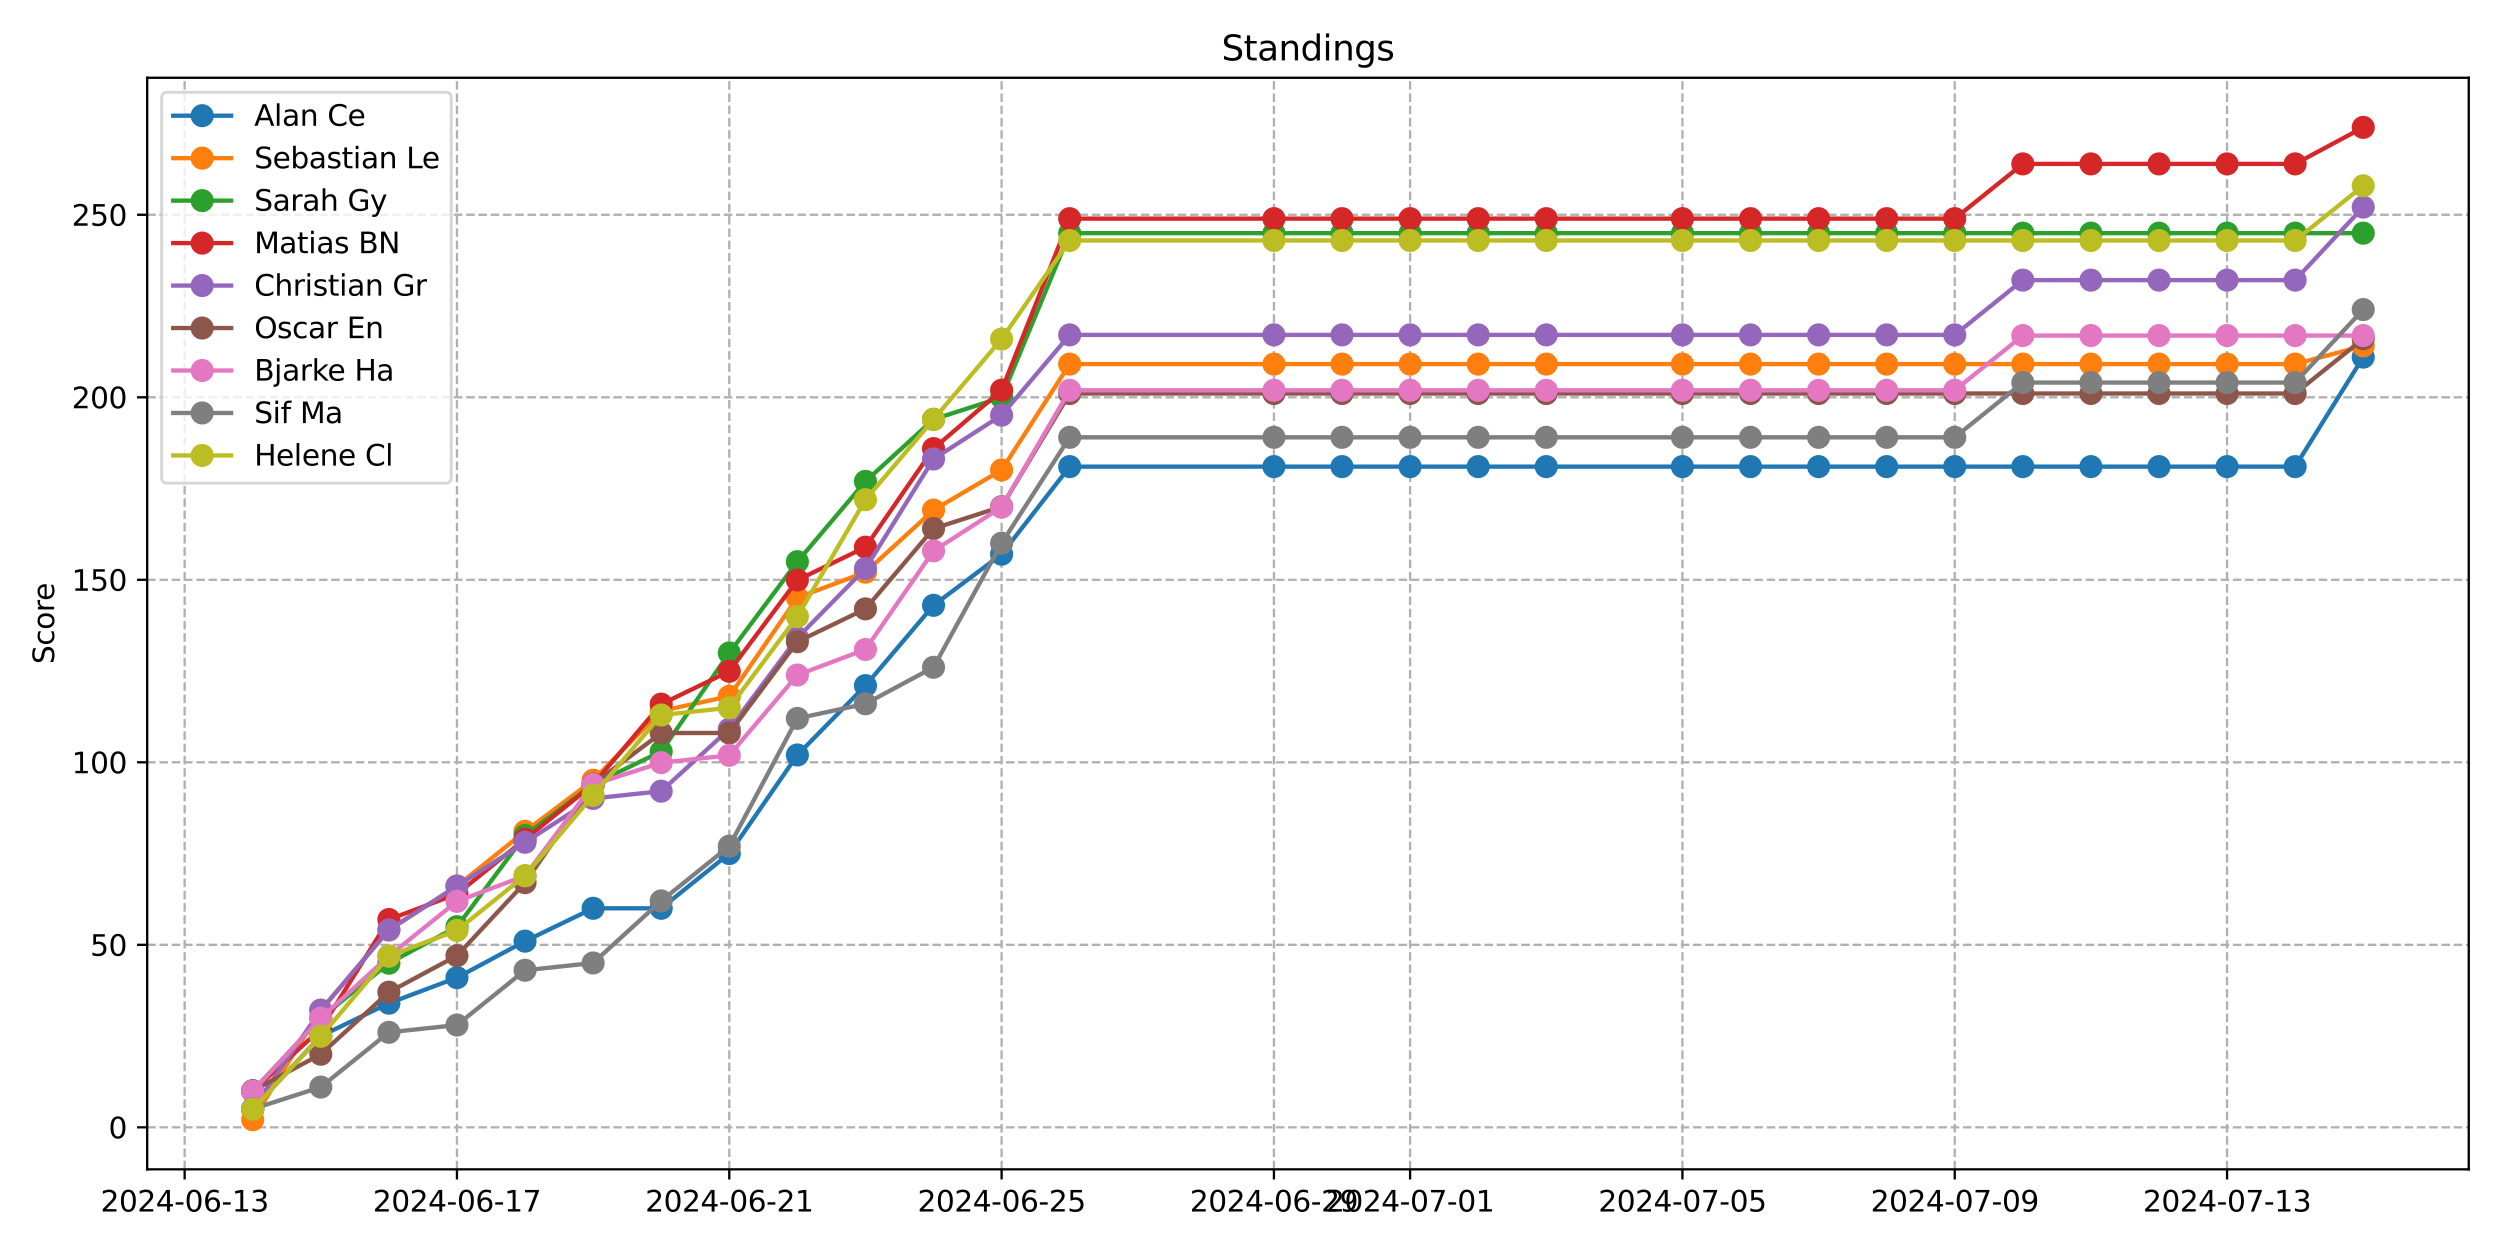<?xml version="1.0" encoding="utf-8" standalone="no"?>
<!DOCTYPE svg PUBLIC "-//W3C//DTD SVG 1.1//EN"
  "http://www.w3.org/Graphics/SVG/1.1/DTD/svg11.dtd">
<svg xmlns:xlink="http://www.w3.org/1999/xlink" width="864pt" height="432pt" viewBox="0 0 864 432" xmlns="http://www.w3.org/2000/svg" version="1.1">
 <defs>
  <style type="text/css">*{stroke-linejoin: round; stroke-linecap: butt}</style>
 </defs>
 <g id="figure_1">
  <g id="patch_1">
   <path d="M 0 432 
L 864 432 
L 864 0 
L 0 0 
z
" style="fill: #ffffff"/>
  </g>
  <g id="axes_1">
   <g id="patch_2">
    <path d="M 50.87 404.12 
L 853.2 404.12 
L 853.2 26.88 
L 50.87 26.88 
z
" style="fill: #ffffff"/>
   </g>
   <g id="matplotlib.axis_1">
    <g id="xtick_1">
     <g id="line2d_1">
      <path d="M 63.811 404.12 
L 63.811 26.88 
" clip-path="url(#pa338b5326e)" style="fill: none; stroke-dasharray: 2.96,1.28; stroke-dashoffset: 0; stroke: #b0b0b0; stroke-width: 0.8"/>
     </g>
     <g id="line2d_2">
      <defs>
       <path id="m079958f04b" d="M 0 0 
L 0 3.5 
" style="stroke: #000000; stroke-width: 0.8"/>
      </defs>
      <g>
       <use xlink:href="#m079958f04b" x="63.811" y="404.12" style="stroke: #000000; stroke-width: 0.8"/>
      </g>
     </g>
     <g id="text_1">
      <!-- 2024-06-13 -->
      <g transform="translate(34.753 418.718) scale(0.1 -0.1)">
       <defs>
        <path id="DejaVuSans-32" d="M 1228 531 
L 3431 531 
L 3431 0 
L 469 0 
L 469 531 
Q 828 903 1448 1529 
Q 2069 2156 2228 2338 
Q 2531 2678 2651 2914 
Q 2772 3150 2772 3378 
Q 2772 3750 2511 3984 
Q 2250 4219 1831 4219 
Q 1534 4219 1204 4116 
Q 875 4013 500 3803 
L 500 4441 
Q 881 4594 1212 4672 
Q 1544 4750 1819 4750 
Q 2544 4750 2975 4387 
Q 3406 4025 3406 3419 
Q 3406 3131 3298 2873 
Q 3191 2616 2906 2266 
Q 2828 2175 2409 1742 
Q 1991 1309 1228 531 
z
" transform="scale(0.016)"/>
        <path id="DejaVuSans-30" d="M 2034 4250 
Q 1547 4250 1301 3770 
Q 1056 3291 1056 2328 
Q 1056 1369 1301 889 
Q 1547 409 2034 409 
Q 2525 409 2770 889 
Q 3016 1369 3016 2328 
Q 3016 3291 2770 3770 
Q 2525 4250 2034 4250 
z
M 2034 4750 
Q 2819 4750 3233 4129 
Q 3647 3509 3647 2328 
Q 3647 1150 3233 529 
Q 2819 -91 2034 -91 
Q 1250 -91 836 529 
Q 422 1150 422 2328 
Q 422 3509 836 4129 
Q 1250 4750 2034 4750 
z
" transform="scale(0.016)"/>
        <path id="DejaVuSans-34" d="M 2419 4116 
L 825 1625 
L 2419 1625 
L 2419 4116 
z
M 2253 4666 
L 3047 4666 
L 3047 1625 
L 3713 1625 
L 3713 1100 
L 3047 1100 
L 3047 0 
L 2419 0 
L 2419 1100 
L 313 1100 
L 313 1709 
L 2253 4666 
z
" transform="scale(0.016)"/>
        <path id="DejaVuSans-2d" d="M 313 2009 
L 1997 2009 
L 1997 1497 
L 313 1497 
L 313 2009 
z
" transform="scale(0.016)"/>
        <path id="DejaVuSans-36" d="M 2113 2584 
Q 1688 2584 1439 2293 
Q 1191 2003 1191 1497 
Q 1191 994 1439 701 
Q 1688 409 2113 409 
Q 2538 409 2786 701 
Q 3034 994 3034 1497 
Q 3034 2003 2786 2293 
Q 2538 2584 2113 2584 
z
M 3366 4563 
L 3366 3988 
Q 3128 4100 2886 4159 
Q 2644 4219 2406 4219 
Q 1781 4219 1451 3797 
Q 1122 3375 1075 2522 
Q 1259 2794 1537 2939 
Q 1816 3084 2150 3084 
Q 2853 3084 3261 2657 
Q 3669 2231 3669 1497 
Q 3669 778 3244 343 
Q 2819 -91 2113 -91 
Q 1303 -91 875 529 
Q 447 1150 447 2328 
Q 447 3434 972 4092 
Q 1497 4750 2381 4750 
Q 2619 4750 2861 4703 
Q 3103 4656 3366 4563 
z
" transform="scale(0.016)"/>
        <path id="DejaVuSans-31" d="M 794 531 
L 1825 531 
L 1825 4091 
L 703 3866 
L 703 4441 
L 1819 4666 
L 2450 4666 
L 2450 531 
L 3481 531 
L 3481 0 
L 794 0 
L 794 531 
z
" transform="scale(0.016)"/>
        <path id="DejaVuSans-33" d="M 2597 2516 
Q 3050 2419 3304 2112 
Q 3559 1806 3559 1356 
Q 3559 666 3084 287 
Q 2609 -91 1734 -91 
Q 1441 -91 1130 -33 
Q 819 25 488 141 
L 488 750 
Q 750 597 1062 519 
Q 1375 441 1716 441 
Q 2309 441 2620 675 
Q 2931 909 2931 1356 
Q 2931 1769 2642 2001 
Q 2353 2234 1838 2234 
L 1294 2234 
L 1294 2753 
L 1863 2753 
Q 2328 2753 2575 2939 
Q 2822 3125 2822 3475 
Q 2822 3834 2567 4026 
Q 2313 4219 1838 4219 
Q 1578 4219 1281 4162 
Q 984 4106 628 3988 
L 628 4550 
Q 988 4650 1302 4700 
Q 1616 4750 1894 4750 
Q 2613 4750 3031 4423 
Q 3450 4097 3450 3541 
Q 3450 3153 3228 2886 
Q 3006 2619 2597 2516 
z
" transform="scale(0.016)"/>
       </defs>
       <use xlink:href="#DejaVuSans-32"/>
       <use xlink:href="#DejaVuSans-30" x="63.623"/>
       <use xlink:href="#DejaVuSans-32" x="127.246"/>
       <use xlink:href="#DejaVuSans-34" x="190.869"/>
       <use xlink:href="#DejaVuSans-2d" x="254.492"/>
       <use xlink:href="#DejaVuSans-30" x="290.576"/>
       <use xlink:href="#DejaVuSans-36" x="354.199"/>
       <use xlink:href="#DejaVuSans-2d" x="417.822"/>
       <use xlink:href="#DejaVuSans-31" x="453.906"/>
       <use xlink:href="#DejaVuSans-33" x="517.529"/>
      </g>
     </g>
    </g>
    <g id="xtick_2">
     <g id="line2d_3">
      <path d="M 157.926 404.12 
L 157.926 26.88 
" clip-path="url(#pa338b5326e)" style="fill: none; stroke-dasharray: 2.96,1.28; stroke-dashoffset: 0; stroke: #b0b0b0; stroke-width: 0.8"/>
     </g>
     <g id="line2d_4">
      <g>
       <use xlink:href="#m079958f04b" x="157.926" y="404.12" style="stroke: #000000; stroke-width: 0.8"/>
      </g>
     </g>
     <g id="text_2">
      <!-- 2024-06-17 -->
      <g transform="translate(128.868 418.718) scale(0.1 -0.1)">
       <defs>
        <path id="DejaVuSans-37" d="M 525 4666 
L 3525 4666 
L 3525 4397 
L 1831 0 
L 1172 0 
L 2766 4134 
L 525 4134 
L 525 4666 
z
" transform="scale(0.016)"/>
       </defs>
       <use xlink:href="#DejaVuSans-32"/>
       <use xlink:href="#DejaVuSans-30" x="63.623"/>
       <use xlink:href="#DejaVuSans-32" x="127.246"/>
       <use xlink:href="#DejaVuSans-34" x="190.869"/>
       <use xlink:href="#DejaVuSans-2d" x="254.492"/>
       <use xlink:href="#DejaVuSans-30" x="290.576"/>
       <use xlink:href="#DejaVuSans-36" x="354.199"/>
       <use xlink:href="#DejaVuSans-2d" x="417.822"/>
       <use xlink:href="#DejaVuSans-31" x="453.906"/>
       <use xlink:href="#DejaVuSans-37" x="517.529"/>
      </g>
     </g>
    </g>
    <g id="xtick_3">
     <g id="line2d_5">
      <path d="M 252.041 404.12 
L 252.041 26.88 
" clip-path="url(#pa338b5326e)" style="fill: none; stroke-dasharray: 2.96,1.28; stroke-dashoffset: 0; stroke: #b0b0b0; stroke-width: 0.8"/>
     </g>
     <g id="line2d_6">
      <g>
       <use xlink:href="#m079958f04b" x="252.041" y="404.12" style="stroke: #000000; stroke-width: 0.8"/>
      </g>
     </g>
     <g id="text_3">
      <!-- 2024-06-21 -->
      <g transform="translate(222.983 418.718) scale(0.1 -0.1)">
       <use xlink:href="#DejaVuSans-32"/>
       <use xlink:href="#DejaVuSans-30" x="63.623"/>
       <use xlink:href="#DejaVuSans-32" x="127.246"/>
       <use xlink:href="#DejaVuSans-34" x="190.869"/>
       <use xlink:href="#DejaVuSans-2d" x="254.492"/>
       <use xlink:href="#DejaVuSans-30" x="290.576"/>
       <use xlink:href="#DejaVuSans-36" x="354.199"/>
       <use xlink:href="#DejaVuSans-2d" x="417.822"/>
       <use xlink:href="#DejaVuSans-32" x="453.906"/>
       <use xlink:href="#DejaVuSans-31" x="517.529"/>
      </g>
     </g>
    </g>
    <g id="xtick_4">
     <g id="line2d_7">
      <path d="M 346.156 404.12 
L 346.156 26.88 
" clip-path="url(#pa338b5326e)" style="fill: none; stroke-dasharray: 2.96,1.28; stroke-dashoffset: 0; stroke: #b0b0b0; stroke-width: 0.8"/>
     </g>
     <g id="line2d_8">
      <g>
       <use xlink:href="#m079958f04b" x="346.156" y="404.12" style="stroke: #000000; stroke-width: 0.8"/>
      </g>
     </g>
     <g id="text_4">
      <!-- 2024-06-25 -->
      <g transform="translate(317.098 418.718) scale(0.1 -0.1)">
       <defs>
        <path id="DejaVuSans-35" d="M 691 4666 
L 3169 4666 
L 3169 4134 
L 1269 4134 
L 1269 2991 
Q 1406 3038 1543 3061 
Q 1681 3084 1819 3084 
Q 2600 3084 3056 2656 
Q 3513 2228 3513 1497 
Q 3513 744 3044 326 
Q 2575 -91 1722 -91 
Q 1428 -91 1123 -41 
Q 819 9 494 109 
L 494 744 
Q 775 591 1075 516 
Q 1375 441 1709 441 
Q 2250 441 2565 725 
Q 2881 1009 2881 1497 
Q 2881 1984 2565 2268 
Q 2250 2553 1709 2553 
Q 1456 2553 1204 2497 
Q 953 2441 691 2322 
L 691 4666 
z
" transform="scale(0.016)"/>
       </defs>
       <use xlink:href="#DejaVuSans-32"/>
       <use xlink:href="#DejaVuSans-30" x="63.623"/>
       <use xlink:href="#DejaVuSans-32" x="127.246"/>
       <use xlink:href="#DejaVuSans-34" x="190.869"/>
       <use xlink:href="#DejaVuSans-2d" x="254.492"/>
       <use xlink:href="#DejaVuSans-30" x="290.576"/>
       <use xlink:href="#DejaVuSans-36" x="354.199"/>
       <use xlink:href="#DejaVuSans-2d" x="417.822"/>
       <use xlink:href="#DejaVuSans-32" x="453.906"/>
       <use xlink:href="#DejaVuSans-35" x="517.529"/>
      </g>
     </g>
    </g>
    <g id="xtick_5">
     <g id="line2d_9">
      <path d="M 440.271 404.12 
L 440.271 26.88 
" clip-path="url(#pa338b5326e)" style="fill: none; stroke-dasharray: 2.96,1.28; stroke-dashoffset: 0; stroke: #b0b0b0; stroke-width: 0.8"/>
     </g>
     <g id="line2d_10">
      <g>
       <use xlink:href="#m079958f04b" x="440.271" y="404.12" style="stroke: #000000; stroke-width: 0.8"/>
      </g>
     </g>
     <g id="text_5">
      <!-- 2024-06-29 -->
      <g transform="translate(411.213 418.718) scale(0.1 -0.1)">
       <defs>
        <path id="DejaVuSans-39" d="M 703 97 
L 703 672 
Q 941 559 1184 500 
Q 1428 441 1663 441 
Q 2288 441 2617 861 
Q 2947 1281 2994 2138 
Q 2813 1869 2534 1725 
Q 2256 1581 1919 1581 
Q 1219 1581 811 2004 
Q 403 2428 403 3163 
Q 403 3881 828 4315 
Q 1253 4750 1959 4750 
Q 2769 4750 3195 4129 
Q 3622 3509 3622 2328 
Q 3622 1225 3098 567 
Q 2575 -91 1691 -91 
Q 1453 -91 1209 -44 
Q 966 3 703 97 
z
M 1959 2075 
Q 2384 2075 2632 2365 
Q 2881 2656 2881 3163 
Q 2881 3666 2632 3958 
Q 2384 4250 1959 4250 
Q 1534 4250 1286 3958 
Q 1038 3666 1038 3163 
Q 1038 2656 1286 2365 
Q 1534 2075 1959 2075 
z
" transform="scale(0.016)"/>
       </defs>
       <use xlink:href="#DejaVuSans-32"/>
       <use xlink:href="#DejaVuSans-30" x="63.623"/>
       <use xlink:href="#DejaVuSans-32" x="127.246"/>
       <use xlink:href="#DejaVuSans-34" x="190.869"/>
       <use xlink:href="#DejaVuSans-2d" x="254.492"/>
       <use xlink:href="#DejaVuSans-30" x="290.576"/>
       <use xlink:href="#DejaVuSans-36" x="354.199"/>
       <use xlink:href="#DejaVuSans-2d" x="417.822"/>
       <use xlink:href="#DejaVuSans-32" x="453.906"/>
       <use xlink:href="#DejaVuSans-39" x="517.529"/>
      </g>
     </g>
    </g>
    <g id="xtick_6">
     <g id="line2d_11">
      <path d="M 487.328 404.12 
L 487.328 26.88 
" clip-path="url(#pa338b5326e)" style="fill: none; stroke-dasharray: 2.96,1.28; stroke-dashoffset: 0; stroke: #b0b0b0; stroke-width: 0.8"/>
     </g>
     <g id="line2d_12">
      <g>
       <use xlink:href="#m079958f04b" x="487.328" y="404.12" style="stroke: #000000; stroke-width: 0.8"/>
      </g>
     </g>
     <g id="text_6">
      <!-- 2024-07-01 -->
      <g transform="translate(458.27 418.718) scale(0.1 -0.1)">
       <use xlink:href="#DejaVuSans-32"/>
       <use xlink:href="#DejaVuSans-30" x="63.623"/>
       <use xlink:href="#DejaVuSans-32" x="127.246"/>
       <use xlink:href="#DejaVuSans-34" x="190.869"/>
       <use xlink:href="#DejaVuSans-2d" x="254.492"/>
       <use xlink:href="#DejaVuSans-30" x="290.576"/>
       <use xlink:href="#DejaVuSans-37" x="354.199"/>
       <use xlink:href="#DejaVuSans-2d" x="417.822"/>
       <use xlink:href="#DejaVuSans-30" x="453.906"/>
       <use xlink:href="#DejaVuSans-31" x="517.529"/>
      </g>
     </g>
    </g>
    <g id="xtick_7">
     <g id="line2d_13">
      <path d="M 581.443 404.12 
L 581.443 26.88 
" clip-path="url(#pa338b5326e)" style="fill: none; stroke-dasharray: 2.96,1.28; stroke-dashoffset: 0; stroke: #b0b0b0; stroke-width: 0.8"/>
     </g>
     <g id="line2d_14">
      <g>
       <use xlink:href="#m079958f04b" x="581.443" y="404.12" style="stroke: #000000; stroke-width: 0.8"/>
      </g>
     </g>
     <g id="text_7">
      <!-- 2024-07-05 -->
      <g transform="translate(552.385 418.718) scale(0.1 -0.1)">
       <use xlink:href="#DejaVuSans-32"/>
       <use xlink:href="#DejaVuSans-30" x="63.623"/>
       <use xlink:href="#DejaVuSans-32" x="127.246"/>
       <use xlink:href="#DejaVuSans-34" x="190.869"/>
       <use xlink:href="#DejaVuSans-2d" x="254.492"/>
       <use xlink:href="#DejaVuSans-30" x="290.576"/>
       <use xlink:href="#DejaVuSans-37" x="354.199"/>
       <use xlink:href="#DejaVuSans-2d" x="417.822"/>
       <use xlink:href="#DejaVuSans-30" x="453.906"/>
       <use xlink:href="#DejaVuSans-35" x="517.529"/>
      </g>
     </g>
    </g>
    <g id="xtick_8">
     <g id="line2d_15">
      <path d="M 675.558 404.12 
L 675.558 26.88 
" clip-path="url(#pa338b5326e)" style="fill: none; stroke-dasharray: 2.96,1.28; stroke-dashoffset: 0; stroke: #b0b0b0; stroke-width: 0.8"/>
     </g>
     <g id="line2d_16">
      <g>
       <use xlink:href="#m079958f04b" x="675.558" y="404.12" style="stroke: #000000; stroke-width: 0.8"/>
      </g>
     </g>
     <g id="text_8">
      <!-- 2024-07-09 -->
      <g transform="translate(646.5 418.718) scale(0.1 -0.1)">
       <use xlink:href="#DejaVuSans-32"/>
       <use xlink:href="#DejaVuSans-30" x="63.623"/>
       <use xlink:href="#DejaVuSans-32" x="127.246"/>
       <use xlink:href="#DejaVuSans-34" x="190.869"/>
       <use xlink:href="#DejaVuSans-2d" x="254.492"/>
       <use xlink:href="#DejaVuSans-30" x="290.576"/>
       <use xlink:href="#DejaVuSans-37" x="354.199"/>
       <use xlink:href="#DejaVuSans-2d" x="417.822"/>
       <use xlink:href="#DejaVuSans-30" x="453.906"/>
       <use xlink:href="#DejaVuSans-39" x="517.529"/>
      </g>
     </g>
    </g>
    <g id="xtick_9">
     <g id="line2d_17">
      <path d="M 769.673 404.12 
L 769.673 26.88 
" clip-path="url(#pa338b5326e)" style="fill: none; stroke-dasharray: 2.96,1.28; stroke-dashoffset: 0; stroke: #b0b0b0; stroke-width: 0.8"/>
     </g>
     <g id="line2d_18">
      <g>
       <use xlink:href="#m079958f04b" x="769.673" y="404.12" style="stroke: #000000; stroke-width: 0.8"/>
      </g>
     </g>
     <g id="text_9">
      <!-- 2024-07-13 -->
      <g transform="translate(740.615 418.718) scale(0.1 -0.1)">
       <use xlink:href="#DejaVuSans-32"/>
       <use xlink:href="#DejaVuSans-30" x="63.623"/>
       <use xlink:href="#DejaVuSans-32" x="127.246"/>
       <use xlink:href="#DejaVuSans-34" x="190.869"/>
       <use xlink:href="#DejaVuSans-2d" x="254.492"/>
       <use xlink:href="#DejaVuSans-30" x="290.576"/>
       <use xlink:href="#DejaVuSans-37" x="354.199"/>
       <use xlink:href="#DejaVuSans-2d" x="417.822"/>
       <use xlink:href="#DejaVuSans-31" x="453.906"/>
       <use xlink:href="#DejaVuSans-33" x="517.529"/>
      </g>
     </g>
    </g>
   </g>
   <g id="matplotlib.axis_2">
    <g id="ytick_1">
     <g id="line2d_19">
      <path d="M 50.87 389.606 
L 853.2 389.606 
" clip-path="url(#pa338b5326e)" style="fill: none; stroke-dasharray: 2.96,1.28; stroke-dashoffset: 0; stroke: #b0b0b0; stroke-width: 0.8"/>
     </g>
     <g id="line2d_20">
      <defs>
       <path id="m8a97437b82" d="M 0 0 
L -3.5 0 
" style="stroke: #000000; stroke-width: 0.8"/>
      </defs>
      <g>
       <use xlink:href="#m8a97437b82" x="50.87" y="389.606" style="stroke: #000000; stroke-width: 0.8"/>
      </g>
     </g>
     <g id="text_10">
      <!-- 0 -->
      <g transform="translate(37.508 393.405) scale(0.1 -0.1)">
       <use xlink:href="#DejaVuSans-30"/>
      </g>
     </g>
    </g>
    <g id="ytick_2">
     <g id="line2d_21">
      <path d="M 50.87 326.529 
L 853.2 326.529 
" clip-path="url(#pa338b5326e)" style="fill: none; stroke-dasharray: 2.96,1.28; stroke-dashoffset: 0; stroke: #b0b0b0; stroke-width: 0.8"/>
     </g>
     <g id="line2d_22">
      <g>
       <use xlink:href="#m8a97437b82" x="50.87" y="326.529" style="stroke: #000000; stroke-width: 0.8"/>
      </g>
     </g>
     <g id="text_11">
      <!-- 50 -->
      <g transform="translate(31.145 330.328) scale(0.1 -0.1)">
       <use xlink:href="#DejaVuSans-35"/>
       <use xlink:href="#DejaVuSans-30" x="63.623"/>
      </g>
     </g>
    </g>
    <g id="ytick_3">
     <g id="line2d_23">
      <path d="M 50.87 263.452 
L 853.2 263.452 
" clip-path="url(#pa338b5326e)" style="fill: none; stroke-dasharray: 2.96,1.28; stroke-dashoffset: 0; stroke: #b0b0b0; stroke-width: 0.8"/>
     </g>
     <g id="line2d_24">
      <g>
       <use xlink:href="#m8a97437b82" x="50.87" y="263.452" style="stroke: #000000; stroke-width: 0.8"/>
      </g>
     </g>
     <g id="text_12">
      <!-- 100 -->
      <g transform="translate(24.782 267.252) scale(0.1 -0.1)">
       <use xlink:href="#DejaVuSans-31"/>
       <use xlink:href="#DejaVuSans-30" x="63.623"/>
       <use xlink:href="#DejaVuSans-30" x="127.246"/>
      </g>
     </g>
    </g>
    <g id="ytick_4">
     <g id="line2d_25">
      <path d="M 50.87 200.376 
L 853.2 200.376 
" clip-path="url(#pa338b5326e)" style="fill: none; stroke-dasharray: 2.96,1.28; stroke-dashoffset: 0; stroke: #b0b0b0; stroke-width: 0.8"/>
     </g>
     <g id="line2d_26">
      <g>
       <use xlink:href="#m8a97437b82" x="50.87" y="200.376" style="stroke: #000000; stroke-width: 0.8"/>
      </g>
     </g>
     <g id="text_13">
      <!-- 150 -->
      <g transform="translate(24.782 204.175) scale(0.1 -0.1)">
       <use xlink:href="#DejaVuSans-31"/>
       <use xlink:href="#DejaVuSans-35" x="63.623"/>
       <use xlink:href="#DejaVuSans-30" x="127.246"/>
      </g>
     </g>
    </g>
    <g id="ytick_5">
     <g id="line2d_27">
      <path d="M 50.87 137.299 
L 853.2 137.299 
" clip-path="url(#pa338b5326e)" style="fill: none; stroke-dasharray: 2.96,1.28; stroke-dashoffset: 0; stroke: #b0b0b0; stroke-width: 0.8"/>
     </g>
     <g id="line2d_28">
      <g>
       <use xlink:href="#m8a97437b82" x="50.87" y="137.299" style="stroke: #000000; stroke-width: 0.8"/>
      </g>
     </g>
     <g id="text_14">
      <!-- 200 -->
      <g transform="translate(24.782 141.098) scale(0.1 -0.1)">
       <use xlink:href="#DejaVuSans-32"/>
       <use xlink:href="#DejaVuSans-30" x="63.623"/>
       <use xlink:href="#DejaVuSans-30" x="127.246"/>
      </g>
     </g>
    </g>
    <g id="ytick_6">
     <g id="line2d_29">
      <path d="M 50.87 74.222 
L 853.2 74.222 
" clip-path="url(#pa338b5326e)" style="fill: none; stroke-dasharray: 2.96,1.28; stroke-dashoffset: 0; stroke: #b0b0b0; stroke-width: 0.8"/>
     </g>
     <g id="line2d_30">
      <g>
       <use xlink:href="#m8a97437b82" x="50.87" y="74.222" style="stroke: #000000; stroke-width: 0.8"/>
      </g>
     </g>
     <g id="text_15">
      <!-- 250 -->
      <g transform="translate(24.782 78.021) scale(0.1 -0.1)">
       <use xlink:href="#DejaVuSans-32"/>
       <use xlink:href="#DejaVuSans-35" x="63.623"/>
       <use xlink:href="#DejaVuSans-30" x="127.246"/>
      </g>
     </g>
    </g>
    <g id="text_16">
     <!-- Score -->
     <g transform="translate(18.703 229.502) rotate(-90) scale(0.1 -0.1)">
      <defs>
       <path id="DejaVuSans-53" d="M 3425 4513 
L 3425 3897 
Q 3066 4069 2747 4153 
Q 2428 4238 2131 4238 
Q 1616 4238 1336 4038 
Q 1056 3838 1056 3469 
Q 1056 3159 1242 3001 
Q 1428 2844 1947 2747 
L 2328 2669 
Q 3034 2534 3370 2195 
Q 3706 1856 3706 1288 
Q 3706 609 3251 259 
Q 2797 -91 1919 -91 
Q 1588 -91 1214 -16 
Q 841 59 441 206 
L 441 856 
Q 825 641 1194 531 
Q 1563 422 1919 422 
Q 2459 422 2753 634 
Q 3047 847 3047 1241 
Q 3047 1584 2836 1778 
Q 2625 1972 2144 2069 
L 1759 2144 
Q 1053 2284 737 2584 
Q 422 2884 422 3419 
Q 422 4038 858 4394 
Q 1294 4750 2059 4750 
Q 2388 4750 2728 4690 
Q 3069 4631 3425 4513 
z
" transform="scale(0.016)"/>
       <path id="DejaVuSans-63" d="M 3122 3366 
L 3122 2828 
Q 2878 2963 2633 3030 
Q 2388 3097 2138 3097 
Q 1578 3097 1268 2742 
Q 959 2388 959 1747 
Q 959 1106 1268 751 
Q 1578 397 2138 397 
Q 2388 397 2633 464 
Q 2878 531 3122 666 
L 3122 134 
Q 2881 22 2623 -34 
Q 2366 -91 2075 -91 
Q 1284 -91 818 406 
Q 353 903 353 1747 
Q 353 2603 823 3093 
Q 1294 3584 2113 3584 
Q 2378 3584 2631 3529 
Q 2884 3475 3122 3366 
z
" transform="scale(0.016)"/>
       <path id="DejaVuSans-6f" d="M 1959 3097 
Q 1497 3097 1228 2736 
Q 959 2375 959 1747 
Q 959 1119 1226 758 
Q 1494 397 1959 397 
Q 2419 397 2687 759 
Q 2956 1122 2956 1747 
Q 2956 2369 2687 2733 
Q 2419 3097 1959 3097 
z
M 1959 3584 
Q 2709 3584 3137 3096 
Q 3566 2609 3566 1747 
Q 3566 888 3137 398 
Q 2709 -91 1959 -91 
Q 1206 -91 779 398 
Q 353 888 353 1747 
Q 353 2609 779 3096 
Q 1206 3584 1959 3584 
z
" transform="scale(0.016)"/>
       <path id="DejaVuSans-72" d="M 2631 2963 
Q 2534 3019 2420 3045 
Q 2306 3072 2169 3072 
Q 1681 3072 1420 2755 
Q 1159 2438 1159 1844 
L 1159 0 
L 581 0 
L 581 3500 
L 1159 3500 
L 1159 2956 
Q 1341 3275 1631 3429 
Q 1922 3584 2338 3584 
Q 2397 3584 2469 3576 
Q 2541 3569 2628 3553 
L 2631 2963 
z
" transform="scale(0.016)"/>
       <path id="DejaVuSans-65" d="M 3597 1894 
L 3597 1613 
L 953 1613 
Q 991 1019 1311 708 
Q 1631 397 2203 397 
Q 2534 397 2845 478 
Q 3156 559 3463 722 
L 3463 178 
Q 3153 47 2828 -22 
Q 2503 -91 2169 -91 
Q 1331 -91 842 396 
Q 353 884 353 1716 
Q 353 2575 817 3079 
Q 1281 3584 2069 3584 
Q 2775 3584 3186 3129 
Q 3597 2675 3597 1894 
z
M 3022 2063 
Q 3016 2534 2758 2815 
Q 2500 3097 2075 3097 
Q 1594 3097 1305 2825 
Q 1016 2553 972 2059 
L 3022 2063 
z
" transform="scale(0.016)"/>
      </defs>
      <use xlink:href="#DejaVuSans-53"/>
      <use xlink:href="#DejaVuSans-63" x="63.477"/>
      <use xlink:href="#DejaVuSans-6f" x="118.457"/>
      <use xlink:href="#DejaVuSans-72" x="179.639"/>
      <use xlink:href="#DejaVuSans-65" x="218.502"/>
     </g>
    </g>
   </g>
   <g id="line2d_31">
    <path d="M 87.34 383.292 
L 110.868 358.061 
L 134.397 346.707 
L 157.926 337.877 
L 181.455 325.261 
L 204.983 313.907 
L 228.512 313.907 
L 252.041 294.984 
L 275.569 260.923 
L 299.098 236.954 
L 322.627 209.2 
L 346.156 191.538 
L 369.684 161.261 
L 440.271 161.261 
L 463.799 161.261 
L 487.328 161.261 
L 510.857 161.261 
L 534.386 161.261 
L 581.443 161.261 
L 604.972 161.261 
L 628.501 161.261 
L 652.029 161.261 
L 675.558 161.261 
L 699.087 161.261 
L 722.615 161.261 
L 746.144 161.261 
L 769.673 161.261 
L 793.202 161.261 
L 816.73 123.415 
" clip-path="url(#pa338b5326e)" style="fill: none; stroke: #1f77b4; stroke-width: 1.5; stroke-linecap: square"/>
    <defs>
     <path id="mc5cff604b6" d="M 0 3.5 
C 0.928 3.5 1.819 3.131 2.475 2.475 
C 3.131 1.819 3.5 0.928 3.5 0 
C 3.5 -0.928 3.131 -1.819 2.475 -2.475 
C 1.819 -3.131 0.928 -3.5 0 -3.5 
C -0.928 -3.5 -1.819 -3.131 -2.475 -2.475 
C -3.131 -1.819 -3.5 -0.928 -3.5 0 
C -3.5 0.928 -3.131 1.819 -2.475 2.475 
C -1.819 3.131 -0.928 3.5 0 3.5 
z
" style="stroke: #1f77b4"/>
    </defs>
    <g clip-path="url(#pa338b5326e)">
     <use xlink:href="#mc5cff604b6" x="87.34" y="383.292" style="fill: #1f77b4; stroke: #1f77b4"/>
     <use xlink:href="#mc5cff604b6" x="110.868" y="358.061" style="fill: #1f77b4; stroke: #1f77b4"/>
     <use xlink:href="#mc5cff604b6" x="134.397" y="346.707" style="fill: #1f77b4; stroke: #1f77b4"/>
     <use xlink:href="#mc5cff604b6" x="157.926" y="337.877" style="fill: #1f77b4; stroke: #1f77b4"/>
     <use xlink:href="#mc5cff604b6" x="181.455" y="325.261" style="fill: #1f77b4; stroke: #1f77b4"/>
     <use xlink:href="#mc5cff604b6" x="204.983" y="313.907" style="fill: #1f77b4; stroke: #1f77b4"/>
     <use xlink:href="#mc5cff604b6" x="228.512" y="313.907" style="fill: #1f77b4; stroke: #1f77b4"/>
     <use xlink:href="#mc5cff604b6" x="252.041" y="294.984" style="fill: #1f77b4; stroke: #1f77b4"/>
     <use xlink:href="#mc5cff604b6" x="275.569" y="260.923" style="fill: #1f77b4; stroke: #1f77b4"/>
     <use xlink:href="#mc5cff604b6" x="299.098" y="236.954" style="fill: #1f77b4; stroke: #1f77b4"/>
     <use xlink:href="#mc5cff604b6" x="322.627" y="209.2" style="fill: #1f77b4; stroke: #1f77b4"/>
     <use xlink:href="#mc5cff604b6" x="346.156" y="191.538" style="fill: #1f77b4; stroke: #1f77b4"/>
     <use xlink:href="#mc5cff604b6" x="369.684" y="161.261" style="fill: #1f77b4; stroke: #1f77b4"/>
     <use xlink:href="#mc5cff604b6" x="440.271" y="161.261" style="fill: #1f77b4; stroke: #1f77b4"/>
     <use xlink:href="#mc5cff604b6" x="463.799" y="161.261" style="fill: #1f77b4; stroke: #1f77b4"/>
     <use xlink:href="#mc5cff604b6" x="487.328" y="161.261" style="fill: #1f77b4; stroke: #1f77b4"/>
     <use xlink:href="#mc5cff604b6" x="510.857" y="161.261" style="fill: #1f77b4; stroke: #1f77b4"/>
     <use xlink:href="#mc5cff604b6" x="534.386" y="161.261" style="fill: #1f77b4; stroke: #1f77b4"/>
     <use xlink:href="#mc5cff604b6" x="581.443" y="161.261" style="fill: #1f77b4; stroke: #1f77b4"/>
     <use xlink:href="#mc5cff604b6" x="604.972" y="161.261" style="fill: #1f77b4; stroke: #1f77b4"/>
     <use xlink:href="#mc5cff604b6" x="628.501" y="161.261" style="fill: #1f77b4; stroke: #1f77b4"/>
     <use xlink:href="#mc5cff604b6" x="652.029" y="161.261" style="fill: #1f77b4; stroke: #1f77b4"/>
     <use xlink:href="#mc5cff604b6" x="675.558" y="161.261" style="fill: #1f77b4; stroke: #1f77b4"/>
     <use xlink:href="#mc5cff604b6" x="699.087" y="161.261" style="fill: #1f77b4; stroke: #1f77b4"/>
     <use xlink:href="#mc5cff604b6" x="722.615" y="161.261" style="fill: #1f77b4; stroke: #1f77b4"/>
     <use xlink:href="#mc5cff604b6" x="746.144" y="161.261" style="fill: #1f77b4; stroke: #1f77b4"/>
     <use xlink:href="#mc5cff604b6" x="769.673" y="161.261" style="fill: #1f77b4; stroke: #1f77b4"/>
     <use xlink:href="#mc5cff604b6" x="793.202" y="161.261" style="fill: #1f77b4; stroke: #1f77b4"/>
     <use xlink:href="#mc5cff604b6" x="816.73" y="123.415" style="fill: #1f77b4; stroke: #1f77b4"/>
    </g>
   </g>
   <g id="line2d_32">
    <path d="M 87.34 386.973 
L 110.868 349.127 
L 134.397 321.373 
L 157.926 306.234 
L 181.455 287.311 
L 204.983 269.65 
L 228.512 245.681 
L 252.041 240.634 
L 275.569 206.573 
L 299.098 197.742 
L 322.627 176.296 
L 346.156 162.419 
L 369.684 125.835 
L 440.271 125.835 
L 463.799 125.835 
L 487.328 125.835 
L 510.857 125.835 
L 534.386 125.835 
L 581.443 125.835 
L 604.972 125.835 
L 628.501 125.835 
L 652.029 125.835 
L 675.558 125.835 
L 699.087 125.835 
L 722.615 125.835 
L 746.144 125.835 
L 769.673 125.835 
L 793.202 125.835 
L 816.73 119.527 
" clip-path="url(#pa338b5326e)" style="fill: none; stroke: #ff7f0e; stroke-width: 1.5; stroke-linecap: square"/>
    <defs>
     <path id="m2bf06dd61f" d="M 0 3.5 
C 0.928 3.5 1.819 3.131 2.475 2.475 
C 3.131 1.819 3.5 0.928 3.5 0 
C 3.5 -0.928 3.131 -1.819 2.475 -2.475 
C 1.819 -3.131 0.928 -3.5 0 -3.5 
C -0.928 -3.5 -1.819 -3.131 -2.475 -2.475 
C -3.131 -1.819 -3.5 -0.928 -3.5 0 
C -3.5 0.928 -3.131 1.819 -2.475 2.475 
C -1.819 3.131 -0.928 3.5 0 3.5 
z
" style="stroke: #ff7f0e"/>
    </defs>
    <g clip-path="url(#pa338b5326e)">
     <use xlink:href="#m2bf06dd61f" x="87.34" y="386.973" style="fill: #ff7f0e; stroke: #ff7f0e"/>
     <use xlink:href="#m2bf06dd61f" x="110.868" y="349.127" style="fill: #ff7f0e; stroke: #ff7f0e"/>
     <use xlink:href="#m2bf06dd61f" x="134.397" y="321.373" style="fill: #ff7f0e; stroke: #ff7f0e"/>
     <use xlink:href="#m2bf06dd61f" x="157.926" y="306.234" style="fill: #ff7f0e; stroke: #ff7f0e"/>
     <use xlink:href="#m2bf06dd61f" x="181.455" y="287.311" style="fill: #ff7f0e; stroke: #ff7f0e"/>
     <use xlink:href="#m2bf06dd61f" x="204.983" y="269.65" style="fill: #ff7f0e; stroke: #ff7f0e"/>
     <use xlink:href="#m2bf06dd61f" x="228.512" y="245.681" style="fill: #ff7f0e; stroke: #ff7f0e"/>
     <use xlink:href="#m2bf06dd61f" x="252.041" y="240.634" style="fill: #ff7f0e; stroke: #ff7f0e"/>
     <use xlink:href="#m2bf06dd61f" x="275.569" y="206.573" style="fill: #ff7f0e; stroke: #ff7f0e"/>
     <use xlink:href="#m2bf06dd61f" x="299.098" y="197.742" style="fill: #ff7f0e; stroke: #ff7f0e"/>
     <use xlink:href="#m2bf06dd61f" x="322.627" y="176.296" style="fill: #ff7f0e; stroke: #ff7f0e"/>
     <use xlink:href="#m2bf06dd61f" x="346.156" y="162.419" style="fill: #ff7f0e; stroke: #ff7f0e"/>
     <use xlink:href="#m2bf06dd61f" x="369.684" y="125.835" style="fill: #ff7f0e; stroke: #ff7f0e"/>
     <use xlink:href="#m2bf06dd61f" x="440.271" y="125.835" style="fill: #ff7f0e; stroke: #ff7f0e"/>
     <use xlink:href="#m2bf06dd61f" x="463.799" y="125.835" style="fill: #ff7f0e; stroke: #ff7f0e"/>
     <use xlink:href="#m2bf06dd61f" x="487.328" y="125.835" style="fill: #ff7f0e; stroke: #ff7f0e"/>
     <use xlink:href="#m2bf06dd61f" x="510.857" y="125.835" style="fill: #ff7f0e; stroke: #ff7f0e"/>
     <use xlink:href="#m2bf06dd61f" x="534.386" y="125.835" style="fill: #ff7f0e; stroke: #ff7f0e"/>
     <use xlink:href="#m2bf06dd61f" x="581.443" y="125.835" style="fill: #ff7f0e; stroke: #ff7f0e"/>
     <use xlink:href="#m2bf06dd61f" x="604.972" y="125.835" style="fill: #ff7f0e; stroke: #ff7f0e"/>
     <use xlink:href="#m2bf06dd61f" x="628.501" y="125.835" style="fill: #ff7f0e; stroke: #ff7f0e"/>
     <use xlink:href="#m2bf06dd61f" x="652.029" y="125.835" style="fill: #ff7f0e; stroke: #ff7f0e"/>
     <use xlink:href="#m2bf06dd61f" x="675.558" y="125.835" style="fill: #ff7f0e; stroke: #ff7f0e"/>
     <use xlink:href="#m2bf06dd61f" x="699.087" y="125.835" style="fill: #ff7f0e; stroke: #ff7f0e"/>
     <use xlink:href="#m2bf06dd61f" x="722.615" y="125.835" style="fill: #ff7f0e; stroke: #ff7f0e"/>
     <use xlink:href="#m2bf06dd61f" x="746.144" y="125.835" style="fill: #ff7f0e; stroke: #ff7f0e"/>
     <use xlink:href="#m2bf06dd61f" x="769.673" y="125.835" style="fill: #ff7f0e; stroke: #ff7f0e"/>
     <use xlink:href="#m2bf06dd61f" x="793.202" y="125.835" style="fill: #ff7f0e; stroke: #ff7f0e"/>
     <use xlink:href="#m2bf06dd61f" x="816.73" y="119.527" style="fill: #ff7f0e; stroke: #ff7f0e"/>
    </g>
   </g>
   <g id="line2d_33">
    <path d="M 87.34 377.037 
L 110.868 351.806 
L 134.397 332.883 
L 157.926 320.268 
L 181.455 288.729 
L 204.983 271.068 
L 228.512 259.714 
L 252.041 225.653 
L 275.569 194.114 
L 299.098 166.36 
L 322.627 144.914 
L 346.156 137.345 
L 369.684 80.576 
L 440.271 80.576 
L 463.799 80.576 
L 487.328 80.576 
L 510.857 80.576 
L 534.386 80.576 
L 581.443 80.576 
L 604.972 80.576 
L 628.501 80.576 
L 652.029 80.576 
L 675.558 80.576 
L 699.087 80.576 
L 722.615 80.576 
L 746.144 80.576 
L 769.673 80.576 
L 793.202 80.576 
L 816.73 80.576 
" clip-path="url(#pa338b5326e)" style="fill: none; stroke: #2ca02c; stroke-width: 1.5; stroke-linecap: square"/>
    <defs>
     <path id="m6f8acde7e8" d="M 0 3.5 
C 0.928 3.5 1.819 3.131 2.475 2.475 
C 3.131 1.819 3.5 0.928 3.5 0 
C 3.5 -0.928 3.131 -1.819 2.475 -2.475 
C 1.819 -3.131 0.928 -3.5 0 -3.5 
C -0.928 -3.5 -1.819 -3.131 -2.475 -2.475 
C -3.131 -1.819 -3.5 -0.928 -3.5 0 
C -3.5 0.928 -3.131 1.819 -2.475 2.475 
C -1.819 3.131 -0.928 3.5 0 3.5 
z
" style="stroke: #2ca02c"/>
    </defs>
    <g clip-path="url(#pa338b5326e)">
     <use xlink:href="#m6f8acde7e8" x="87.34" y="377.037" style="fill: #2ca02c; stroke: #2ca02c"/>
     <use xlink:href="#m6f8acde7e8" x="110.868" y="351.806" style="fill: #2ca02c; stroke: #2ca02c"/>
     <use xlink:href="#m6f8acde7e8" x="134.397" y="332.883" style="fill: #2ca02c; stroke: #2ca02c"/>
     <use xlink:href="#m6f8acde7e8" x="157.926" y="320.268" style="fill: #2ca02c; stroke: #2ca02c"/>
     <use xlink:href="#m6f8acde7e8" x="181.455" y="288.729" style="fill: #2ca02c; stroke: #2ca02c"/>
     <use xlink:href="#m6f8acde7e8" x="204.983" y="271.068" style="fill: #2ca02c; stroke: #2ca02c"/>
     <use xlink:href="#m6f8acde7e8" x="228.512" y="259.714" style="fill: #2ca02c; stroke: #2ca02c"/>
     <use xlink:href="#m6f8acde7e8" x="252.041" y="225.653" style="fill: #2ca02c; stroke: #2ca02c"/>
     <use xlink:href="#m6f8acde7e8" x="275.569" y="194.114" style="fill: #2ca02c; stroke: #2ca02c"/>
     <use xlink:href="#m6f8acde7e8" x="299.098" y="166.36" style="fill: #2ca02c; stroke: #2ca02c"/>
     <use xlink:href="#m6f8acde7e8" x="322.627" y="144.914" style="fill: #2ca02c; stroke: #2ca02c"/>
     <use xlink:href="#m6f8acde7e8" x="346.156" y="137.345" style="fill: #2ca02c; stroke: #2ca02c"/>
     <use xlink:href="#m6f8acde7e8" x="369.684" y="80.576" style="fill: #2ca02c; stroke: #2ca02c"/>
     <use xlink:href="#m6f8acde7e8" x="440.271" y="80.576" style="fill: #2ca02c; stroke: #2ca02c"/>
     <use xlink:href="#m6f8acde7e8" x="463.799" y="80.576" style="fill: #2ca02c; stroke: #2ca02c"/>
     <use xlink:href="#m6f8acde7e8" x="487.328" y="80.576" style="fill: #2ca02c; stroke: #2ca02c"/>
     <use xlink:href="#m6f8acde7e8" x="510.857" y="80.576" style="fill: #2ca02c; stroke: #2ca02c"/>
     <use xlink:href="#m6f8acde7e8" x="534.386" y="80.576" style="fill: #2ca02c; stroke: #2ca02c"/>
     <use xlink:href="#m6f8acde7e8" x="581.443" y="80.576" style="fill: #2ca02c; stroke: #2ca02c"/>
     <use xlink:href="#m6f8acde7e8" x="604.972" y="80.576" style="fill: #2ca02c; stroke: #2ca02c"/>
     <use xlink:href="#m6f8acde7e8" x="628.501" y="80.576" style="fill: #2ca02c; stroke: #2ca02c"/>
     <use xlink:href="#m6f8acde7e8" x="652.029" y="80.576" style="fill: #2ca02c; stroke: #2ca02c"/>
     <use xlink:href="#m6f8acde7e8" x="675.558" y="80.576" style="fill: #2ca02c; stroke: #2ca02c"/>
     <use xlink:href="#m6f8acde7e8" x="699.087" y="80.576" style="fill: #2ca02c; stroke: #2ca02c"/>
     <use xlink:href="#m6f8acde7e8" x="722.615" y="80.576" style="fill: #2ca02c; stroke: #2ca02c"/>
     <use xlink:href="#m6f8acde7e8" x="746.144" y="80.576" style="fill: #2ca02c; stroke: #2ca02c"/>
     <use xlink:href="#m6f8acde7e8" x="769.673" y="80.576" style="fill: #2ca02c; stroke: #2ca02c"/>
     <use xlink:href="#m6f8acde7e8" x="793.202" y="80.576" style="fill: #2ca02c; stroke: #2ca02c"/>
     <use xlink:href="#m6f8acde7e8" x="816.73" y="80.576" style="fill: #2ca02c; stroke: #2ca02c"/>
    </g>
   </g>
   <g id="line2d_34">
    <path d="M 87.34 377.073 
L 110.868 355.627 
L 134.397 317.781 
L 157.926 308.95 
L 181.455 290.027 
L 204.983 271.104 
L 228.512 243.35 
L 252.041 231.996 
L 275.569 200.458 
L 299.098 189.104 
L 322.627 155.042 
L 346.156 134.858 
L 369.684 75.566 
L 440.271 75.566 
L 463.799 75.566 
L 487.328 75.566 
L 510.857 75.566 
L 534.386 75.566 
L 581.443 75.566 
L 604.972 75.566 
L 628.501 75.566 
L 652.029 75.566 
L 675.558 75.566 
L 699.087 56.643 
L 722.615 56.643 
L 746.144 56.643 
L 769.673 56.643 
L 793.202 56.643 
L 816.73 44.027 
" clip-path="url(#pa338b5326e)" style="fill: none; stroke: #d62728; stroke-width: 1.5; stroke-linecap: square"/>
    <defs>
     <path id="m33242ef5dd" d="M 0 3.5 
C 0.928 3.5 1.819 3.131 2.475 2.475 
C 3.131 1.819 3.5 0.928 3.5 0 
C 3.5 -0.928 3.131 -1.819 2.475 -2.475 
C 1.819 -3.131 0.928 -3.5 0 -3.5 
C -0.928 -3.5 -1.819 -3.131 -2.475 -2.475 
C -3.131 -1.819 -3.5 -0.928 -3.5 0 
C -3.5 0.928 -3.131 1.819 -2.475 2.475 
C -1.819 3.131 -0.928 3.5 0 3.5 
z
" style="stroke: #d62728"/>
    </defs>
    <g clip-path="url(#pa338b5326e)">
     <use xlink:href="#m33242ef5dd" x="87.34" y="377.073" style="fill: #d62728; stroke: #d62728"/>
     <use xlink:href="#m33242ef5dd" x="110.868" y="355.627" style="fill: #d62728; stroke: #d62728"/>
     <use xlink:href="#m33242ef5dd" x="134.397" y="317.781" style="fill: #d62728; stroke: #d62728"/>
     <use xlink:href="#m33242ef5dd" x="157.926" y="308.95" style="fill: #d62728; stroke: #d62728"/>
     <use xlink:href="#m33242ef5dd" x="181.455" y="290.027" style="fill: #d62728; stroke: #d62728"/>
     <use xlink:href="#m33242ef5dd" x="204.983" y="271.104" style="fill: #d62728; stroke: #d62728"/>
     <use xlink:href="#m33242ef5dd" x="228.512" y="243.35" style="fill: #d62728; stroke: #d62728"/>
     <use xlink:href="#m33242ef5dd" x="252.041" y="231.996" style="fill: #d62728; stroke: #d62728"/>
     <use xlink:href="#m33242ef5dd" x="275.569" y="200.458" style="fill: #d62728; stroke: #d62728"/>
     <use xlink:href="#m33242ef5dd" x="299.098" y="189.104" style="fill: #d62728; stroke: #d62728"/>
     <use xlink:href="#m33242ef5dd" x="322.627" y="155.042" style="fill: #d62728; stroke: #d62728"/>
     <use xlink:href="#m33242ef5dd" x="346.156" y="134.858" style="fill: #d62728; stroke: #d62728"/>
     <use xlink:href="#m33242ef5dd" x="369.684" y="75.566" style="fill: #d62728; stroke: #d62728"/>
     <use xlink:href="#m33242ef5dd" x="440.271" y="75.566" style="fill: #d62728; stroke: #d62728"/>
     <use xlink:href="#m33242ef5dd" x="463.799" y="75.566" style="fill: #d62728; stroke: #d62728"/>
     <use xlink:href="#m33242ef5dd" x="487.328" y="75.566" style="fill: #d62728; stroke: #d62728"/>
     <use xlink:href="#m33242ef5dd" x="510.857" y="75.566" style="fill: #d62728; stroke: #d62728"/>
     <use xlink:href="#m33242ef5dd" x="534.386" y="75.566" style="fill: #d62728; stroke: #d62728"/>
     <use xlink:href="#m33242ef5dd" x="581.443" y="75.566" style="fill: #d62728; stroke: #d62728"/>
     <use xlink:href="#m33242ef5dd" x="604.972" y="75.566" style="fill: #d62728; stroke: #d62728"/>
     <use xlink:href="#m33242ef5dd" x="628.501" y="75.566" style="fill: #d62728; stroke: #d62728"/>
     <use xlink:href="#m33242ef5dd" x="652.029" y="75.566" style="fill: #d62728; stroke: #d62728"/>
     <use xlink:href="#m33242ef5dd" x="675.558" y="75.566" style="fill: #d62728; stroke: #d62728"/>
     <use xlink:href="#m33242ef5dd" x="699.087" y="56.643" style="fill: #d62728; stroke: #d62728"/>
     <use xlink:href="#m33242ef5dd" x="722.615" y="56.643" style="fill: #d62728; stroke: #d62728"/>
     <use xlink:href="#m33242ef5dd" x="746.144" y="56.643" style="fill: #d62728; stroke: #d62728"/>
     <use xlink:href="#m33242ef5dd" x="769.673" y="56.643" style="fill: #d62728; stroke: #d62728"/>
     <use xlink:href="#m33242ef5dd" x="793.202" y="56.643" style="fill: #d62728; stroke: #d62728"/>
     <use xlink:href="#m33242ef5dd" x="816.73" y="44.027" style="fill: #d62728; stroke: #d62728"/>
    </g>
   </g>
   <g id="line2d_35">
    <path d="M 87.34 383.182 
L 110.868 349.12 
L 134.397 321.367 
L 157.926 306.228 
L 181.455 291.09 
L 204.983 275.951 
L 228.512 273.428 
L 252.041 251.982 
L 275.569 220.444 
L 299.098 196.474 
L 322.627 158.628 
L 346.156 143.49 
L 369.684 115.736 
L 440.271 115.736 
L 463.799 115.736 
L 487.328 115.736 
L 510.857 115.736 
L 534.386 115.736 
L 581.443 115.736 
L 604.972 115.736 
L 628.501 115.736 
L 652.029 115.736 
L 675.558 115.736 
L 699.087 96.813 
L 722.615 96.813 
L 746.144 96.813 
L 769.673 96.813 
L 793.202 96.813 
L 816.73 71.582 
" clip-path="url(#pa338b5326e)" style="fill: none; stroke: #9467bd; stroke-width: 1.5; stroke-linecap: square"/>
    <defs>
     <path id="m841a7b7e21" d="M 0 3.5 
C 0.928 3.5 1.819 3.131 2.475 2.475 
C 3.131 1.819 3.5 0.928 3.5 0 
C 3.5 -0.928 3.131 -1.819 2.475 -2.475 
C 1.819 -3.131 0.928 -3.5 0 -3.5 
C -0.928 -3.5 -1.819 -3.131 -2.475 -2.475 
C -3.131 -1.819 -3.5 -0.928 -3.5 0 
C -3.5 0.928 -3.131 1.819 -2.475 2.475 
C -1.819 3.131 -0.928 3.5 0 3.5 
z
" style="stroke: #9467bd"/>
    </defs>
    <g clip-path="url(#pa338b5326e)">
     <use xlink:href="#m841a7b7e21" x="87.34" y="383.182" style="fill: #9467bd; stroke: #9467bd"/>
     <use xlink:href="#m841a7b7e21" x="110.868" y="349.12" style="fill: #9467bd; stroke: #9467bd"/>
     <use xlink:href="#m841a7b7e21" x="134.397" y="321.367" style="fill: #9467bd; stroke: #9467bd"/>
     <use xlink:href="#m841a7b7e21" x="157.926" y="306.228" style="fill: #9467bd; stroke: #9467bd"/>
     <use xlink:href="#m841a7b7e21" x="181.455" y="291.09" style="fill: #9467bd; stroke: #9467bd"/>
     <use xlink:href="#m841a7b7e21" x="204.983" y="275.951" style="fill: #9467bd; stroke: #9467bd"/>
     <use xlink:href="#m841a7b7e21" x="228.512" y="273.428" style="fill: #9467bd; stroke: #9467bd"/>
     <use xlink:href="#m841a7b7e21" x="252.041" y="251.982" style="fill: #9467bd; stroke: #9467bd"/>
     <use xlink:href="#m841a7b7e21" x="275.569" y="220.444" style="fill: #9467bd; stroke: #9467bd"/>
     <use xlink:href="#m841a7b7e21" x="299.098" y="196.474" style="fill: #9467bd; stroke: #9467bd"/>
     <use xlink:href="#m841a7b7e21" x="322.627" y="158.628" style="fill: #9467bd; stroke: #9467bd"/>
     <use xlink:href="#m841a7b7e21" x="346.156" y="143.49" style="fill: #9467bd; stroke: #9467bd"/>
     <use xlink:href="#m841a7b7e21" x="369.684" y="115.736" style="fill: #9467bd; stroke: #9467bd"/>
     <use xlink:href="#m841a7b7e21" x="440.271" y="115.736" style="fill: #9467bd; stroke: #9467bd"/>
     <use xlink:href="#m841a7b7e21" x="463.799" y="115.736" style="fill: #9467bd; stroke: #9467bd"/>
     <use xlink:href="#m841a7b7e21" x="487.328" y="115.736" style="fill: #9467bd; stroke: #9467bd"/>
     <use xlink:href="#m841a7b7e21" x="510.857" y="115.736" style="fill: #9467bd; stroke: #9467bd"/>
     <use xlink:href="#m841a7b7e21" x="534.386" y="115.736" style="fill: #9467bd; stroke: #9467bd"/>
     <use xlink:href="#m841a7b7e21" x="581.443" y="115.736" style="fill: #9467bd; stroke: #9467bd"/>
     <use xlink:href="#m841a7b7e21" x="604.972" y="115.736" style="fill: #9467bd; stroke: #9467bd"/>
     <use xlink:href="#m841a7b7e21" x="628.501" y="115.736" style="fill: #9467bd; stroke: #9467bd"/>
     <use xlink:href="#m841a7b7e21" x="652.029" y="115.736" style="fill: #9467bd; stroke: #9467bd"/>
     <use xlink:href="#m841a7b7e21" x="675.558" y="115.736" style="fill: #9467bd; stroke: #9467bd"/>
     <use xlink:href="#m841a7b7e21" x="699.087" y="96.813" style="fill: #9467bd; stroke: #9467bd"/>
     <use xlink:href="#m841a7b7e21" x="722.615" y="96.813" style="fill: #9467bd; stroke: #9467bd"/>
     <use xlink:href="#m841a7b7e21" x="746.144" y="96.813" style="fill: #9467bd; stroke: #9467bd"/>
     <use xlink:href="#m841a7b7e21" x="769.673" y="96.813" style="fill: #9467bd; stroke: #9467bd"/>
     <use xlink:href="#m841a7b7e21" x="793.202" y="96.813" style="fill: #9467bd; stroke: #9467bd"/>
     <use xlink:href="#m841a7b7e21" x="816.73" y="71.582" style="fill: #9467bd; stroke: #9467bd"/>
    </g>
   </g>
   <g id="line2d_36">
    <path d="M 87.34 376.954 
L 110.868 364.338 
L 134.397 342.892 
L 157.926 330.277 
L 181.455 305.046 
L 204.983 270.985 
L 228.512 253.323 
L 252.041 253.323 
L 275.569 221.785 
L 299.098 210.431 
L 322.627 182.677 
L 346.156 175.108 
L 369.684 136 
L 440.271 136 
L 463.799 136 
L 487.328 136 
L 510.857 136 
L 534.386 136 
L 581.443 136 
L 604.972 136 
L 628.501 136 
L 652.029 136 
L 675.558 136 
L 699.087 136 
L 722.615 136 
L 746.144 136 
L 769.673 136 
L 793.202 136 
L 816.73 117.077 
" clip-path="url(#pa338b5326e)" style="fill: none; stroke: #8c564b; stroke-width: 1.5; stroke-linecap: square"/>
    <defs>
     <path id="mba67200b4e" d="M 0 3.5 
C 0.928 3.5 1.819 3.131 2.475 2.475 
C 3.131 1.819 3.5 0.928 3.5 0 
C 3.5 -0.928 3.131 -1.819 2.475 -2.475 
C 1.819 -3.131 0.928 -3.5 0 -3.5 
C -0.928 -3.5 -1.819 -3.131 -2.475 -2.475 
C -3.131 -1.819 -3.5 -0.928 -3.5 0 
C -3.5 0.928 -3.131 1.819 -2.475 2.475 
C -1.819 3.131 -0.928 3.5 0 3.5 
z
" style="stroke: #8c564b"/>
    </defs>
    <g clip-path="url(#pa338b5326e)">
     <use xlink:href="#mba67200b4e" x="87.34" y="376.954" style="fill: #8c564b; stroke: #8c564b"/>
     <use xlink:href="#mba67200b4e" x="110.868" y="364.338" style="fill: #8c564b; stroke: #8c564b"/>
     <use xlink:href="#mba67200b4e" x="134.397" y="342.892" style="fill: #8c564b; stroke: #8c564b"/>
     <use xlink:href="#mba67200b4e" x="157.926" y="330.277" style="fill: #8c564b; stroke: #8c564b"/>
     <use xlink:href="#mba67200b4e" x="181.455" y="305.046" style="fill: #8c564b; stroke: #8c564b"/>
     <use xlink:href="#mba67200b4e" x="204.983" y="270.985" style="fill: #8c564b; stroke: #8c564b"/>
     <use xlink:href="#mba67200b4e" x="228.512" y="253.323" style="fill: #8c564b; stroke: #8c564b"/>
     <use xlink:href="#mba67200b4e" x="252.041" y="253.323" style="fill: #8c564b; stroke: #8c564b"/>
     <use xlink:href="#mba67200b4e" x="275.569" y="221.785" style="fill: #8c564b; stroke: #8c564b"/>
     <use xlink:href="#mba67200b4e" x="299.098" y="210.431" style="fill: #8c564b; stroke: #8c564b"/>
     <use xlink:href="#mba67200b4e" x="322.627" y="182.677" style="fill: #8c564b; stroke: #8c564b"/>
     <use xlink:href="#mba67200b4e" x="346.156" y="175.108" style="fill: #8c564b; stroke: #8c564b"/>
     <use xlink:href="#mba67200b4e" x="369.684" y="136" style="fill: #8c564b; stroke: #8c564b"/>
     <use xlink:href="#mba67200b4e" x="440.271" y="136" style="fill: #8c564b; stroke: #8c564b"/>
     <use xlink:href="#mba67200b4e" x="463.799" y="136" style="fill: #8c564b; stroke: #8c564b"/>
     <use xlink:href="#mba67200b4e" x="487.328" y="136" style="fill: #8c564b; stroke: #8c564b"/>
     <use xlink:href="#mba67200b4e" x="510.857" y="136" style="fill: #8c564b; stroke: #8c564b"/>
     <use xlink:href="#mba67200b4e" x="534.386" y="136" style="fill: #8c564b; stroke: #8c564b"/>
     <use xlink:href="#mba67200b4e" x="581.443" y="136" style="fill: #8c564b; stroke: #8c564b"/>
     <use xlink:href="#mba67200b4e" x="604.972" y="136" style="fill: #8c564b; stroke: #8c564b"/>
     <use xlink:href="#mba67200b4e" x="628.501" y="136" style="fill: #8c564b; stroke: #8c564b"/>
     <use xlink:href="#mba67200b4e" x="652.029" y="136" style="fill: #8c564b; stroke: #8c564b"/>
     <use xlink:href="#mba67200b4e" x="675.558" y="136" style="fill: #8c564b; stroke: #8c564b"/>
     <use xlink:href="#mba67200b4e" x="699.087" y="136" style="fill: #8c564b; stroke: #8c564b"/>
     <use xlink:href="#mba67200b4e" x="722.615" y="136" style="fill: #8c564b; stroke: #8c564b"/>
     <use xlink:href="#mba67200b4e" x="746.144" y="136" style="fill: #8c564b; stroke: #8c564b"/>
     <use xlink:href="#mba67200b4e" x="769.673" y="136" style="fill: #8c564b; stroke: #8c564b"/>
     <use xlink:href="#mba67200b4e" x="793.202" y="136" style="fill: #8c564b; stroke: #8c564b"/>
     <use xlink:href="#mba67200b4e" x="816.73" y="117.077" style="fill: #8c564b; stroke: #8c564b"/>
    </g>
   </g>
   <g id="line2d_37">
    <path d="M 87.34 377.103 
L 110.868 351.872 
L 134.397 330.426 
L 157.926 311.503 
L 181.455 302.672 
L 204.983 271.134 
L 228.512 263.565 
L 252.041 261.042 
L 275.569 233.288 
L 299.098 224.457 
L 322.627 190.396 
L 346.156 175.257 
L 369.684 134.888 
L 440.271 134.888 
L 463.799 134.888 
L 487.328 134.888 
L 510.857 134.888 
L 534.386 134.888 
L 581.443 134.888 
L 604.972 134.888 
L 628.501 134.888 
L 652.029 134.888 
L 675.558 134.888 
L 699.087 115.965 
L 722.615 115.965 
L 746.144 115.965 
L 769.673 115.965 
L 793.202 115.965 
L 816.73 115.965 
" clip-path="url(#pa338b5326e)" style="fill: none; stroke: #e377c2; stroke-width: 1.5; stroke-linecap: square"/>
    <defs>
     <path id="md823f4efea" d="M 0 3.5 
C 0.928 3.5 1.819 3.131 2.475 2.475 
C 3.131 1.819 3.5 0.928 3.5 0 
C 3.5 -0.928 3.131 -1.819 2.475 -2.475 
C 1.819 -3.131 0.928 -3.5 0 -3.5 
C -0.928 -3.5 -1.819 -3.131 -2.475 -2.475 
C -3.131 -1.819 -3.5 -0.928 -3.5 0 
C -3.5 0.928 -3.131 1.819 -2.475 2.475 
C -1.819 3.131 -0.928 3.5 0 3.5 
z
" style="stroke: #e377c2"/>
    </defs>
    <g clip-path="url(#pa338b5326e)">
     <use xlink:href="#md823f4efea" x="87.34" y="377.103" style="fill: #e377c2; stroke: #e377c2"/>
     <use xlink:href="#md823f4efea" x="110.868" y="351.872" style="fill: #e377c2; stroke: #e377c2"/>
     <use xlink:href="#md823f4efea" x="134.397" y="330.426" style="fill: #e377c2; stroke: #e377c2"/>
     <use xlink:href="#md823f4efea" x="157.926" y="311.503" style="fill: #e377c2; stroke: #e377c2"/>
     <use xlink:href="#md823f4efea" x="181.455" y="302.672" style="fill: #e377c2; stroke: #e377c2"/>
     <use xlink:href="#md823f4efea" x="204.983" y="271.134" style="fill: #e377c2; stroke: #e377c2"/>
     <use xlink:href="#md823f4efea" x="228.512" y="263.565" style="fill: #e377c2; stroke: #e377c2"/>
     <use xlink:href="#md823f4efea" x="252.041" y="261.042" style="fill: #e377c2; stroke: #e377c2"/>
     <use xlink:href="#md823f4efea" x="275.569" y="233.288" style="fill: #e377c2; stroke: #e377c2"/>
     <use xlink:href="#md823f4efea" x="299.098" y="224.457" style="fill: #e377c2; stroke: #e377c2"/>
     <use xlink:href="#md823f4efea" x="322.627" y="190.396" style="fill: #e377c2; stroke: #e377c2"/>
     <use xlink:href="#md823f4efea" x="346.156" y="175.257" style="fill: #e377c2; stroke: #e377c2"/>
     <use xlink:href="#md823f4efea" x="369.684" y="134.888" style="fill: #e377c2; stroke: #e377c2"/>
     <use xlink:href="#md823f4efea" x="440.271" y="134.888" style="fill: #e377c2; stroke: #e377c2"/>
     <use xlink:href="#md823f4efea" x="463.799" y="134.888" style="fill: #e377c2; stroke: #e377c2"/>
     <use xlink:href="#md823f4efea" x="487.328" y="134.888" style="fill: #e377c2; stroke: #e377c2"/>
     <use xlink:href="#md823f4efea" x="510.857" y="134.888" style="fill: #e377c2; stroke: #e377c2"/>
     <use xlink:href="#md823f4efea" x="534.386" y="134.888" style="fill: #e377c2; stroke: #e377c2"/>
     <use xlink:href="#md823f4efea" x="581.443" y="134.888" style="fill: #e377c2; stroke: #e377c2"/>
     <use xlink:href="#md823f4efea" x="604.972" y="134.888" style="fill: #e377c2; stroke: #e377c2"/>
     <use xlink:href="#md823f4efea" x="628.501" y="134.888" style="fill: #e377c2; stroke: #e377c2"/>
     <use xlink:href="#md823f4efea" x="652.029" y="134.888" style="fill: #e377c2; stroke: #e377c2"/>
     <use xlink:href="#md823f4efea" x="675.558" y="134.888" style="fill: #e377c2; stroke: #e377c2"/>
     <use xlink:href="#md823f4efea" x="699.087" y="115.965" style="fill: #e377c2; stroke: #e377c2"/>
     <use xlink:href="#md823f4efea" x="722.615" y="115.965" style="fill: #e377c2; stroke: #e377c2"/>
     <use xlink:href="#md823f4efea" x="746.144" y="115.965" style="fill: #e377c2; stroke: #e377c2"/>
     <use xlink:href="#md823f4efea" x="769.673" y="115.965" style="fill: #e377c2; stroke: #e377c2"/>
     <use xlink:href="#md823f4efea" x="793.202" y="115.965" style="fill: #e377c2; stroke: #e377c2"/>
     <use xlink:href="#md823f4efea" x="816.73" y="115.965" style="fill: #e377c2; stroke: #e377c2"/>
    </g>
   </g>
   <g id="line2d_38">
    <path d="M 87.34 383.262 
L 110.868 375.693 
L 134.397 356.77 
L 157.926 354.247 
L 181.455 335.324 
L 204.983 332.801 
L 228.512 311.355 
L 252.041 292.432 
L 275.569 248.278 
L 299.098 243.232 
L 322.627 230.616 
L 346.156 187.724 
L 369.684 151.14 
L 440.271 151.14 
L 463.799 151.14 
L 487.328 151.14 
L 510.857 151.14 
L 534.386 151.14 
L 581.443 151.14 
L 604.972 151.14 
L 628.501 151.14 
L 652.029 151.14 
L 675.558 151.14 
L 699.087 132.217 
L 722.615 132.217 
L 746.144 132.217 
L 769.673 132.217 
L 793.202 132.217 
L 816.73 106.986 
" clip-path="url(#pa338b5326e)" style="fill: none; stroke: #7f7f7f; stroke-width: 1.5; stroke-linecap: square"/>
    <defs>
     <path id="mb5760c51e0" d="M 0 3.5 
C 0.928 3.5 1.819 3.131 2.475 2.475 
C 3.131 1.819 3.5 0.928 3.5 0 
C 3.5 -0.928 3.131 -1.819 2.475 -2.475 
C 1.819 -3.131 0.928 -3.5 0 -3.5 
C -0.928 -3.5 -1.819 -3.131 -2.475 -2.475 
C -3.131 -1.819 -3.5 -0.928 -3.5 0 
C -3.5 0.928 -3.131 1.819 -2.475 2.475 
C -1.819 3.131 -0.928 3.5 0 3.5 
z
" style="stroke: #7f7f7f"/>
    </defs>
    <g clip-path="url(#pa338b5326e)">
     <use xlink:href="#mb5760c51e0" x="87.34" y="383.262" style="fill: #7f7f7f; stroke: #7f7f7f"/>
     <use xlink:href="#mb5760c51e0" x="110.868" y="375.693" style="fill: #7f7f7f; stroke: #7f7f7f"/>
     <use xlink:href="#mb5760c51e0" x="134.397" y="356.77" style="fill: #7f7f7f; stroke: #7f7f7f"/>
     <use xlink:href="#mb5760c51e0" x="157.926" y="354.247" style="fill: #7f7f7f; stroke: #7f7f7f"/>
     <use xlink:href="#mb5760c51e0" x="181.455" y="335.324" style="fill: #7f7f7f; stroke: #7f7f7f"/>
     <use xlink:href="#mb5760c51e0" x="204.983" y="332.801" style="fill: #7f7f7f; stroke: #7f7f7f"/>
     <use xlink:href="#mb5760c51e0" x="228.512" y="311.355" style="fill: #7f7f7f; stroke: #7f7f7f"/>
     <use xlink:href="#mb5760c51e0" x="252.041" y="292.432" style="fill: #7f7f7f; stroke: #7f7f7f"/>
     <use xlink:href="#mb5760c51e0" x="275.569" y="248.278" style="fill: #7f7f7f; stroke: #7f7f7f"/>
     <use xlink:href="#mb5760c51e0" x="299.098" y="243.232" style="fill: #7f7f7f; stroke: #7f7f7f"/>
     <use xlink:href="#mb5760c51e0" x="322.627" y="230.616" style="fill: #7f7f7f; stroke: #7f7f7f"/>
     <use xlink:href="#mb5760c51e0" x="346.156" y="187.724" style="fill: #7f7f7f; stroke: #7f7f7f"/>
     <use xlink:href="#mb5760c51e0" x="369.684" y="151.14" style="fill: #7f7f7f; stroke: #7f7f7f"/>
     <use xlink:href="#mb5760c51e0" x="440.271" y="151.14" style="fill: #7f7f7f; stroke: #7f7f7f"/>
     <use xlink:href="#mb5760c51e0" x="463.799" y="151.14" style="fill: #7f7f7f; stroke: #7f7f7f"/>
     <use xlink:href="#mb5760c51e0" x="487.328" y="151.14" style="fill: #7f7f7f; stroke: #7f7f7f"/>
     <use xlink:href="#mb5760c51e0" x="510.857" y="151.14" style="fill: #7f7f7f; stroke: #7f7f7f"/>
     <use xlink:href="#mb5760c51e0" x="534.386" y="151.14" style="fill: #7f7f7f; stroke: #7f7f7f"/>
     <use xlink:href="#mb5760c51e0" x="581.443" y="151.14" style="fill: #7f7f7f; stroke: #7f7f7f"/>
     <use xlink:href="#mb5760c51e0" x="604.972" y="151.14" style="fill: #7f7f7f; stroke: #7f7f7f"/>
     <use xlink:href="#mb5760c51e0" x="628.501" y="151.14" style="fill: #7f7f7f; stroke: #7f7f7f"/>
     <use xlink:href="#mb5760c51e0" x="652.029" y="151.14" style="fill: #7f7f7f; stroke: #7f7f7f"/>
     <use xlink:href="#mb5760c51e0" x="675.558" y="151.14" style="fill: #7f7f7f; stroke: #7f7f7f"/>
     <use xlink:href="#mb5760c51e0" x="699.087" y="132.217" style="fill: #7f7f7f; stroke: #7f7f7f"/>
     <use xlink:href="#mb5760c51e0" x="722.615" y="132.217" style="fill: #7f7f7f; stroke: #7f7f7f"/>
     <use xlink:href="#mb5760c51e0" x="746.144" y="132.217" style="fill: #7f7f7f; stroke: #7f7f7f"/>
     <use xlink:href="#mb5760c51e0" x="769.673" y="132.217" style="fill: #7f7f7f; stroke: #7f7f7f"/>
     <use xlink:href="#mb5760c51e0" x="793.202" y="132.217" style="fill: #7f7f7f; stroke: #7f7f7f"/>
     <use xlink:href="#mb5760c51e0" x="816.73" y="106.986" style="fill: #7f7f7f; stroke: #7f7f7f"/>
    </g>
   </g>
   <g id="line2d_39">
    <path d="M 87.34 383.369 
L 110.868 358.138 
L 134.397 330.385 
L 157.926 321.554 
L 181.455 302.631 
L 204.983 274.877 
L 228.512 247.123 
L 252.041 244.6 
L 275.569 213.062 
L 299.098 172.693 
L 322.627 144.939 
L 346.156 117.185 
L 369.684 83.124 
L 440.271 83.124 
L 463.799 83.124 
L 487.328 83.124 
L 510.857 83.124 
L 534.386 83.124 
L 581.443 83.124 
L 604.972 83.124 
L 628.501 83.124 
L 652.029 83.124 
L 675.558 83.124 
L 699.087 83.124 
L 722.615 83.124 
L 746.144 83.124 
L 769.673 83.124 
L 793.202 83.124 
L 816.73 64.2 
" clip-path="url(#pa338b5326e)" style="fill: none; stroke: #bcbd22; stroke-width: 1.5; stroke-linecap: square"/>
    <defs>
     <path id="m319c23aa7a" d="M 0 3.5 
C 0.928 3.5 1.819 3.131 2.475 2.475 
C 3.131 1.819 3.5 0.928 3.5 0 
C 3.5 -0.928 3.131 -1.819 2.475 -2.475 
C 1.819 -3.131 0.928 -3.5 0 -3.5 
C -0.928 -3.5 -1.819 -3.131 -2.475 -2.475 
C -3.131 -1.819 -3.5 -0.928 -3.5 0 
C -3.5 0.928 -3.131 1.819 -2.475 2.475 
C -1.819 3.131 -0.928 3.5 0 3.5 
z
" style="stroke: #bcbd22"/>
    </defs>
    <g clip-path="url(#pa338b5326e)">
     <use xlink:href="#m319c23aa7a" x="87.34" y="383.369" style="fill: #bcbd22; stroke: #bcbd22"/>
     <use xlink:href="#m319c23aa7a" x="110.868" y="358.138" style="fill: #bcbd22; stroke: #bcbd22"/>
     <use xlink:href="#m319c23aa7a" x="134.397" y="330.385" style="fill: #bcbd22; stroke: #bcbd22"/>
     <use xlink:href="#m319c23aa7a" x="157.926" y="321.554" style="fill: #bcbd22; stroke: #bcbd22"/>
     <use xlink:href="#m319c23aa7a" x="181.455" y="302.631" style="fill: #bcbd22; stroke: #bcbd22"/>
     <use xlink:href="#m319c23aa7a" x="204.983" y="274.877" style="fill: #bcbd22; stroke: #bcbd22"/>
     <use xlink:href="#m319c23aa7a" x="228.512" y="247.123" style="fill: #bcbd22; stroke: #bcbd22"/>
     <use xlink:href="#m319c23aa7a" x="252.041" y="244.6" style="fill: #bcbd22; stroke: #bcbd22"/>
     <use xlink:href="#m319c23aa7a" x="275.569" y="213.062" style="fill: #bcbd22; stroke: #bcbd22"/>
     <use xlink:href="#m319c23aa7a" x="299.098" y="172.693" style="fill: #bcbd22; stroke: #bcbd22"/>
     <use xlink:href="#m319c23aa7a" x="322.627" y="144.939" style="fill: #bcbd22; stroke: #bcbd22"/>
     <use xlink:href="#m319c23aa7a" x="346.156" y="117.185" style="fill: #bcbd22; stroke: #bcbd22"/>
     <use xlink:href="#m319c23aa7a" x="369.684" y="83.124" style="fill: #bcbd22; stroke: #bcbd22"/>
     <use xlink:href="#m319c23aa7a" x="440.271" y="83.124" style="fill: #bcbd22; stroke: #bcbd22"/>
     <use xlink:href="#m319c23aa7a" x="463.799" y="83.124" style="fill: #bcbd22; stroke: #bcbd22"/>
     <use xlink:href="#m319c23aa7a" x="487.328" y="83.124" style="fill: #bcbd22; stroke: #bcbd22"/>
     <use xlink:href="#m319c23aa7a" x="510.857" y="83.124" style="fill: #bcbd22; stroke: #bcbd22"/>
     <use xlink:href="#m319c23aa7a" x="534.386" y="83.124" style="fill: #bcbd22; stroke: #bcbd22"/>
     <use xlink:href="#m319c23aa7a" x="581.443" y="83.124" style="fill: #bcbd22; stroke: #bcbd22"/>
     <use xlink:href="#m319c23aa7a" x="604.972" y="83.124" style="fill: #bcbd22; stroke: #bcbd22"/>
     <use xlink:href="#m319c23aa7a" x="628.501" y="83.124" style="fill: #bcbd22; stroke: #bcbd22"/>
     <use xlink:href="#m319c23aa7a" x="652.029" y="83.124" style="fill: #bcbd22; stroke: #bcbd22"/>
     <use xlink:href="#m319c23aa7a" x="675.558" y="83.124" style="fill: #bcbd22; stroke: #bcbd22"/>
     <use xlink:href="#m319c23aa7a" x="699.087" y="83.124" style="fill: #bcbd22; stroke: #bcbd22"/>
     <use xlink:href="#m319c23aa7a" x="722.615" y="83.124" style="fill: #bcbd22; stroke: #bcbd22"/>
     <use xlink:href="#m319c23aa7a" x="746.144" y="83.124" style="fill: #bcbd22; stroke: #bcbd22"/>
     <use xlink:href="#m319c23aa7a" x="769.673" y="83.124" style="fill: #bcbd22; stroke: #bcbd22"/>
     <use xlink:href="#m319c23aa7a" x="793.202" y="83.124" style="fill: #bcbd22; stroke: #bcbd22"/>
     <use xlink:href="#m319c23aa7a" x="816.73" y="64.2" style="fill: #bcbd22; stroke: #bcbd22"/>
    </g>
   </g>
   <g id="patch_3">
    <path d="M 50.87 404.12 
L 50.87 26.88 
" style="fill: none; stroke: #000000; stroke-width: 0.8; stroke-linejoin: miter; stroke-linecap: square"/>
   </g>
   <g id="patch_4">
    <path d="M 853.2 404.12 
L 853.2 26.88 
" style="fill: none; stroke: #000000; stroke-width: 0.8; stroke-linejoin: miter; stroke-linecap: square"/>
   </g>
   <g id="patch_5">
    <path d="M 50.87 404.12 
L 853.2 404.12 
" style="fill: none; stroke: #000000; stroke-width: 0.8; stroke-linejoin: miter; stroke-linecap: square"/>
   </g>
   <g id="patch_6">
    <path d="M 50.87 26.88 
L 853.2 26.88 
" style="fill: none; stroke: #000000; stroke-width: 0.8; stroke-linejoin: miter; stroke-linecap: square"/>
   </g>
   <g id="text_17">
    <!-- Standings -->
    <g transform="translate(422.181 20.88) scale(0.12 -0.12)">
     <defs>
      <path id="DejaVuSans-74" d="M 1172 4494 
L 1172 3500 
L 2356 3500 
L 2356 3053 
L 1172 3053 
L 1172 1153 
Q 1172 725 1289 603 
Q 1406 481 1766 481 
L 2356 481 
L 2356 0 
L 1766 0 
Q 1100 0 847 248 
Q 594 497 594 1153 
L 594 3053 
L 172 3053 
L 172 3500 
L 594 3500 
L 594 4494 
L 1172 4494 
z
" transform="scale(0.016)"/>
      <path id="DejaVuSans-61" d="M 2194 1759 
Q 1497 1759 1228 1600 
Q 959 1441 959 1056 
Q 959 750 1161 570 
Q 1363 391 1709 391 
Q 2188 391 2477 730 
Q 2766 1069 2766 1631 
L 2766 1759 
L 2194 1759 
z
M 3341 1997 
L 3341 0 
L 2766 0 
L 2766 531 
Q 2569 213 2275 61 
Q 1981 -91 1556 -91 
Q 1019 -91 701 211 
Q 384 513 384 1019 
Q 384 1609 779 1909 
Q 1175 2209 1959 2209 
L 2766 2209 
L 2766 2266 
Q 2766 2663 2505 2880 
Q 2244 3097 1772 3097 
Q 1472 3097 1187 3025 
Q 903 2953 641 2809 
L 641 3341 
Q 956 3463 1253 3523 
Q 1550 3584 1831 3584 
Q 2591 3584 2966 3190 
Q 3341 2797 3341 1997 
z
" transform="scale(0.016)"/>
      <path id="DejaVuSans-6e" d="M 3513 2113 
L 3513 0 
L 2938 0 
L 2938 2094 
Q 2938 2591 2744 2837 
Q 2550 3084 2163 3084 
Q 1697 3084 1428 2787 
Q 1159 2491 1159 1978 
L 1159 0 
L 581 0 
L 581 3500 
L 1159 3500 
L 1159 2956 
Q 1366 3272 1645 3428 
Q 1925 3584 2291 3584 
Q 2894 3584 3203 3211 
Q 3513 2838 3513 2113 
z
" transform="scale(0.016)"/>
      <path id="DejaVuSans-64" d="M 2906 2969 
L 2906 4863 
L 3481 4863 
L 3481 0 
L 2906 0 
L 2906 525 
Q 2725 213 2448 61 
Q 2172 -91 1784 -91 
Q 1150 -91 751 415 
Q 353 922 353 1747 
Q 353 2572 751 3078 
Q 1150 3584 1784 3584 
Q 2172 3584 2448 3432 
Q 2725 3281 2906 2969 
z
M 947 1747 
Q 947 1113 1208 752 
Q 1469 391 1925 391 
Q 2381 391 2643 752 
Q 2906 1113 2906 1747 
Q 2906 2381 2643 2742 
Q 2381 3103 1925 3103 
Q 1469 3103 1208 2742 
Q 947 2381 947 1747 
z
" transform="scale(0.016)"/>
      <path id="DejaVuSans-69" d="M 603 3500 
L 1178 3500 
L 1178 0 
L 603 0 
L 603 3500 
z
M 603 4863 
L 1178 4863 
L 1178 4134 
L 603 4134 
L 603 4863 
z
" transform="scale(0.016)"/>
      <path id="DejaVuSans-67" d="M 2906 1791 
Q 2906 2416 2648 2759 
Q 2391 3103 1925 3103 
Q 1463 3103 1205 2759 
Q 947 2416 947 1791 
Q 947 1169 1205 825 
Q 1463 481 1925 481 
Q 2391 481 2648 825 
Q 2906 1169 2906 1791 
z
M 3481 434 
Q 3481 -459 3084 -895 
Q 2688 -1331 1869 -1331 
Q 1566 -1331 1297 -1286 
Q 1028 -1241 775 -1147 
L 775 -588 
Q 1028 -725 1275 -790 
Q 1522 -856 1778 -856 
Q 2344 -856 2625 -561 
Q 2906 -266 2906 331 
L 2906 616 
Q 2728 306 2450 153 
Q 2172 0 1784 0 
Q 1141 0 747 490 
Q 353 981 353 1791 
Q 353 2603 747 3093 
Q 1141 3584 1784 3584 
Q 2172 3584 2450 3431 
Q 2728 3278 2906 2969 
L 2906 3500 
L 3481 3500 
L 3481 434 
z
" transform="scale(0.016)"/>
      <path id="DejaVuSans-73" d="M 2834 3397 
L 2834 2853 
Q 2591 2978 2328 3040 
Q 2066 3103 1784 3103 
Q 1356 3103 1142 2972 
Q 928 2841 928 2578 
Q 928 2378 1081 2264 
Q 1234 2150 1697 2047 
L 1894 2003 
Q 2506 1872 2764 1633 
Q 3022 1394 3022 966 
Q 3022 478 2636 193 
Q 2250 -91 1575 -91 
Q 1294 -91 989 -36 
Q 684 19 347 128 
L 347 722 
Q 666 556 975 473 
Q 1284 391 1588 391 
Q 1994 391 2212 530 
Q 2431 669 2431 922 
Q 2431 1156 2273 1281 
Q 2116 1406 1581 1522 
L 1381 1569 
Q 847 1681 609 1914 
Q 372 2147 372 2553 
Q 372 3047 722 3315 
Q 1072 3584 1716 3584 
Q 2034 3584 2315 3537 
Q 2597 3491 2834 3397 
z
" transform="scale(0.016)"/>
     </defs>
     <use xlink:href="#DejaVuSans-53"/>
     <use xlink:href="#DejaVuSans-74" x="63.477"/>
     <use xlink:href="#DejaVuSans-61" x="102.686"/>
     <use xlink:href="#DejaVuSans-6e" x="163.965"/>
     <use xlink:href="#DejaVuSans-64" x="227.344"/>
     <use xlink:href="#DejaVuSans-69" x="290.82"/>
     <use xlink:href="#DejaVuSans-6e" x="318.604"/>
     <use xlink:href="#DejaVuSans-67" x="381.982"/>
     <use xlink:href="#DejaVuSans-73" x="445.459"/>
    </g>
   </g>
   <g id="legend_1">
    <g id="patch_7">
     <path d="M 57.87 166.983 
L 153.95 166.983 
Q 155.95 166.983 155.95 164.983 
L 155.95 33.88 
Q 155.95 31.88 153.95 31.88 
L 57.87 31.88 
Q 55.87 31.88 55.87 33.88 
L 55.87 164.983 
Q 55.87 166.983 57.87 166.983 
z
" style="fill: #ffffff; opacity: 0.8; stroke: #cccccc; stroke-linejoin: miter"/>
    </g>
    <g id="line2d_40">
     <path d="M 59.87 39.978 
L 69.87 39.978 
L 79.87 39.978 
" style="fill: none; stroke: #1f77b4; stroke-width: 1.5; stroke-linecap: square"/>
     <g>
      <use xlink:href="#mc5cff604b6" x="69.87" y="39.978" style="fill: #1f77b4; stroke: #1f77b4"/>
     </g>
    </g>
    <g id="text_18">
     <!-- Alan Ce -->
     <g transform="translate(87.87 43.478) scale(0.1 -0.1)">
      <defs>
       <path id="DejaVuSans-41" d="M 2188 4044 
L 1331 1722 
L 3047 1722 
L 2188 4044 
z
M 1831 4666 
L 2547 4666 
L 4325 0 
L 3669 0 
L 3244 1197 
L 1141 1197 
L 716 0 
L 50 0 
L 1831 4666 
z
" transform="scale(0.016)"/>
       <path id="DejaVuSans-6c" d="M 603 4863 
L 1178 4863 
L 1178 0 
L 603 0 
L 603 4863 
z
" transform="scale(0.016)"/>
       <path id="DejaVuSans-20" transform="scale(0.016)"/>
       <path id="DejaVuSans-43" d="M 4122 4306 
L 4122 3641 
Q 3803 3938 3442 4084 
Q 3081 4231 2675 4231 
Q 1875 4231 1450 3742 
Q 1025 3253 1025 2328 
Q 1025 1406 1450 917 
Q 1875 428 2675 428 
Q 3081 428 3442 575 
Q 3803 722 4122 1019 
L 4122 359 
Q 3791 134 3420 21 
Q 3050 -91 2638 -91 
Q 1578 -91 968 557 
Q 359 1206 359 2328 
Q 359 3453 968 4101 
Q 1578 4750 2638 4750 
Q 3056 4750 3426 4639 
Q 3797 4528 4122 4306 
z
" transform="scale(0.016)"/>
      </defs>
      <use xlink:href="#DejaVuSans-41"/>
      <use xlink:href="#DejaVuSans-6c" x="68.408"/>
      <use xlink:href="#DejaVuSans-61" x="96.191"/>
      <use xlink:href="#DejaVuSans-6e" x="157.471"/>
      <use xlink:href="#DejaVuSans-20" x="220.85"/>
      <use xlink:href="#DejaVuSans-43" x="252.637"/>
      <use xlink:href="#DejaVuSans-65" x="322.461"/>
     </g>
    </g>
    <g id="line2d_41">
     <path d="M 59.87 54.657 
L 69.87 54.657 
L 79.87 54.657 
" style="fill: none; stroke: #ff7f0e; stroke-width: 1.5; stroke-linecap: square"/>
     <g>
      <use xlink:href="#m2bf06dd61f" x="69.87" y="54.657" style="fill: #ff7f0e; stroke: #ff7f0e"/>
     </g>
    </g>
    <g id="text_19">
     <!-- Sebastian Le -->
     <g transform="translate(87.87 58.157) scale(0.1 -0.1)">
      <defs>
       <path id="DejaVuSans-62" d="M 3116 1747 
Q 3116 2381 2855 2742 
Q 2594 3103 2138 3103 
Q 1681 3103 1420 2742 
Q 1159 2381 1159 1747 
Q 1159 1113 1420 752 
Q 1681 391 2138 391 
Q 2594 391 2855 752 
Q 3116 1113 3116 1747 
z
M 1159 2969 
Q 1341 3281 1617 3432 
Q 1894 3584 2278 3584 
Q 2916 3584 3314 3078 
Q 3713 2572 3713 1747 
Q 3713 922 3314 415 
Q 2916 -91 2278 -91 
Q 1894 -91 1617 61 
Q 1341 213 1159 525 
L 1159 0 
L 581 0 
L 581 4863 
L 1159 4863 
L 1159 2969 
z
" transform="scale(0.016)"/>
       <path id="DejaVuSans-4c" d="M 628 4666 
L 1259 4666 
L 1259 531 
L 3531 531 
L 3531 0 
L 628 0 
L 628 4666 
z
" transform="scale(0.016)"/>
      </defs>
      <use xlink:href="#DejaVuSans-53"/>
      <use xlink:href="#DejaVuSans-65" x="63.477"/>
      <use xlink:href="#DejaVuSans-62" x="125"/>
      <use xlink:href="#DejaVuSans-61" x="188.477"/>
      <use xlink:href="#DejaVuSans-73" x="249.756"/>
      <use xlink:href="#DejaVuSans-74" x="301.855"/>
      <use xlink:href="#DejaVuSans-69" x="341.064"/>
      <use xlink:href="#DejaVuSans-61" x="368.848"/>
      <use xlink:href="#DejaVuSans-6e" x="430.127"/>
      <use xlink:href="#DejaVuSans-20" x="493.506"/>
      <use xlink:href="#DejaVuSans-4c" x="525.293"/>
      <use xlink:href="#DejaVuSans-65" x="579.256"/>
     </g>
    </g>
    <g id="line2d_42">
     <path d="M 59.87 69.335 
L 69.87 69.335 
L 79.87 69.335 
" style="fill: none; stroke: #2ca02c; stroke-width: 1.5; stroke-linecap: square"/>
     <g>
      <use xlink:href="#m6f8acde7e8" x="69.87" y="69.335" style="fill: #2ca02c; stroke: #2ca02c"/>
     </g>
    </g>
    <g id="text_20">
     <!-- Sarah Gy -->
     <g transform="translate(87.87 72.835) scale(0.1 -0.1)">
      <defs>
       <path id="DejaVuSans-68" d="M 3513 2113 
L 3513 0 
L 2938 0 
L 2938 2094 
Q 2938 2591 2744 2837 
Q 2550 3084 2163 3084 
Q 1697 3084 1428 2787 
Q 1159 2491 1159 1978 
L 1159 0 
L 581 0 
L 581 4863 
L 1159 4863 
L 1159 2956 
Q 1366 3272 1645 3428 
Q 1925 3584 2291 3584 
Q 2894 3584 3203 3211 
Q 3513 2838 3513 2113 
z
" transform="scale(0.016)"/>
       <path id="DejaVuSans-47" d="M 3809 666 
L 3809 1919 
L 2778 1919 
L 2778 2438 
L 4434 2438 
L 4434 434 
Q 4069 175 3628 42 
Q 3188 -91 2688 -91 
Q 1594 -91 976 548 
Q 359 1188 359 2328 
Q 359 3472 976 4111 
Q 1594 4750 2688 4750 
Q 3144 4750 3555 4637 
Q 3966 4525 4313 4306 
L 4313 3634 
Q 3963 3931 3569 4081 
Q 3175 4231 2741 4231 
Q 1884 4231 1454 3753 
Q 1025 3275 1025 2328 
Q 1025 1384 1454 906 
Q 1884 428 2741 428 
Q 3075 428 3337 486 
Q 3600 544 3809 666 
z
" transform="scale(0.016)"/>
       <path id="DejaVuSans-79" d="M 2059 -325 
Q 1816 -950 1584 -1140 
Q 1353 -1331 966 -1331 
L 506 -1331 
L 506 -850 
L 844 -850 
Q 1081 -850 1212 -737 
Q 1344 -625 1503 -206 
L 1606 56 
L 191 3500 
L 800 3500 
L 1894 763 
L 2988 3500 
L 3597 3500 
L 2059 -325 
z
" transform="scale(0.016)"/>
      </defs>
      <use xlink:href="#DejaVuSans-53"/>
      <use xlink:href="#DejaVuSans-61" x="63.477"/>
      <use xlink:href="#DejaVuSans-72" x="124.756"/>
      <use xlink:href="#DejaVuSans-61" x="165.869"/>
      <use xlink:href="#DejaVuSans-68" x="227.148"/>
      <use xlink:href="#DejaVuSans-20" x="290.527"/>
      <use xlink:href="#DejaVuSans-47" x="322.314"/>
      <use xlink:href="#DejaVuSans-79" x="399.805"/>
     </g>
    </g>
    <g id="line2d_43">
     <path d="M 59.87 84.013 
L 69.87 84.013 
L 79.87 84.013 
" style="fill: none; stroke: #d62728; stroke-width: 1.5; stroke-linecap: square"/>
     <g>
      <use xlink:href="#m33242ef5dd" x="69.87" y="84.013" style="fill: #d62728; stroke: #d62728"/>
     </g>
    </g>
    <g id="text_21">
     <!-- Matias BN -->
     <g transform="translate(87.87 87.513) scale(0.1 -0.1)">
      <defs>
       <path id="DejaVuSans-4d" d="M 628 4666 
L 1569 4666 
L 2759 1491 
L 3956 4666 
L 4897 4666 
L 4897 0 
L 4281 0 
L 4281 4097 
L 3078 897 
L 2444 897 
L 1241 4097 
L 1241 0 
L 628 0 
L 628 4666 
z
" transform="scale(0.016)"/>
       <path id="DejaVuSans-42" d="M 1259 2228 
L 1259 519 
L 2272 519 
Q 2781 519 3026 730 
Q 3272 941 3272 1375 
Q 3272 1813 3026 2020 
Q 2781 2228 2272 2228 
L 1259 2228 
z
M 1259 4147 
L 1259 2741 
L 2194 2741 
Q 2656 2741 2882 2914 
Q 3109 3088 3109 3444 
Q 3109 3797 2882 3972 
Q 2656 4147 2194 4147 
L 1259 4147 
z
M 628 4666 
L 2241 4666 
Q 2963 4666 3353 4366 
Q 3744 4066 3744 3513 
Q 3744 3084 3544 2831 
Q 3344 2578 2956 2516 
Q 3422 2416 3680 2098 
Q 3938 1781 3938 1306 
Q 3938 681 3513 340 
Q 3088 0 2303 0 
L 628 0 
L 628 4666 
z
" transform="scale(0.016)"/>
       <path id="DejaVuSans-4e" d="M 628 4666 
L 1478 4666 
L 3547 763 
L 3547 4666 
L 4159 4666 
L 4159 0 
L 3309 0 
L 1241 3903 
L 1241 0 
L 628 0 
L 628 4666 
z
" transform="scale(0.016)"/>
      </defs>
      <use xlink:href="#DejaVuSans-4d"/>
      <use xlink:href="#DejaVuSans-61" x="86.279"/>
      <use xlink:href="#DejaVuSans-74" x="147.559"/>
      <use xlink:href="#DejaVuSans-69" x="186.768"/>
      <use xlink:href="#DejaVuSans-61" x="214.551"/>
      <use xlink:href="#DejaVuSans-73" x="275.83"/>
      <use xlink:href="#DejaVuSans-20" x="327.93"/>
      <use xlink:href="#DejaVuSans-42" x="359.717"/>
      <use xlink:href="#DejaVuSans-4e" x="428.32"/>
     </g>
    </g>
    <g id="line2d_44">
     <path d="M 59.87 98.691 
L 69.87 98.691 
L 79.87 98.691 
" style="fill: none; stroke: #9467bd; stroke-width: 1.5; stroke-linecap: square"/>
     <g>
      <use xlink:href="#m841a7b7e21" x="69.87" y="98.691" style="fill: #9467bd; stroke: #9467bd"/>
     </g>
    </g>
    <g id="text_22">
     <!-- Christian Gr -->
     <g transform="translate(87.87 102.191) scale(0.1 -0.1)">
      <use xlink:href="#DejaVuSans-43"/>
      <use xlink:href="#DejaVuSans-68" x="69.824"/>
      <use xlink:href="#DejaVuSans-72" x="133.203"/>
      <use xlink:href="#DejaVuSans-69" x="174.316"/>
      <use xlink:href="#DejaVuSans-73" x="202.1"/>
      <use xlink:href="#DejaVuSans-74" x="254.199"/>
      <use xlink:href="#DejaVuSans-69" x="293.408"/>
      <use xlink:href="#DejaVuSans-61" x="321.191"/>
      <use xlink:href="#DejaVuSans-6e" x="382.471"/>
      <use xlink:href="#DejaVuSans-20" x="445.85"/>
      <use xlink:href="#DejaVuSans-47" x="477.637"/>
      <use xlink:href="#DejaVuSans-72" x="555.127"/>
     </g>
    </g>
    <g id="line2d_45">
     <path d="M 59.87 113.369 
L 69.87 113.369 
L 79.87 113.369 
" style="fill: none; stroke: #8c564b; stroke-width: 1.5; stroke-linecap: square"/>
     <g>
      <use xlink:href="#mba67200b4e" x="69.87" y="113.369" style="fill: #8c564b; stroke: #8c564b"/>
     </g>
    </g>
    <g id="text_23">
     <!-- Oscar En -->
     <g transform="translate(87.87 116.869) scale(0.1 -0.1)">
      <defs>
       <path id="DejaVuSans-4f" d="M 2522 4238 
Q 1834 4238 1429 3725 
Q 1025 3213 1025 2328 
Q 1025 1447 1429 934 
Q 1834 422 2522 422 
Q 3209 422 3611 934 
Q 4013 1447 4013 2328 
Q 4013 3213 3611 3725 
Q 3209 4238 2522 4238 
z
M 2522 4750 
Q 3503 4750 4090 4092 
Q 4678 3434 4678 2328 
Q 4678 1225 4090 567 
Q 3503 -91 2522 -91 
Q 1538 -91 948 565 
Q 359 1222 359 2328 
Q 359 3434 948 4092 
Q 1538 4750 2522 4750 
z
" transform="scale(0.016)"/>
       <path id="DejaVuSans-45" d="M 628 4666 
L 3578 4666 
L 3578 4134 
L 1259 4134 
L 1259 2753 
L 3481 2753 
L 3481 2222 
L 1259 2222 
L 1259 531 
L 3634 531 
L 3634 0 
L 628 0 
L 628 4666 
z
" transform="scale(0.016)"/>
      </defs>
      <use xlink:href="#DejaVuSans-4f"/>
      <use xlink:href="#DejaVuSans-73" x="78.711"/>
      <use xlink:href="#DejaVuSans-63" x="130.811"/>
      <use xlink:href="#DejaVuSans-61" x="185.791"/>
      <use xlink:href="#DejaVuSans-72" x="247.07"/>
      <use xlink:href="#DejaVuSans-20" x="288.184"/>
      <use xlink:href="#DejaVuSans-45" x="319.971"/>
      <use xlink:href="#DejaVuSans-6e" x="383.154"/>
     </g>
    </g>
    <g id="line2d_46">
     <path d="M 59.87 128.047 
L 69.87 128.047 
L 79.87 128.047 
" style="fill: none; stroke: #e377c2; stroke-width: 1.5; stroke-linecap: square"/>
     <g>
      <use xlink:href="#md823f4efea" x="69.87" y="128.047" style="fill: #e377c2; stroke: #e377c2"/>
     </g>
    </g>
    <g id="text_24">
     <!-- Bjarke Ha -->
     <g transform="translate(87.87 131.547) scale(0.1 -0.1)">
      <defs>
       <path id="DejaVuSans-6a" d="M 603 3500 
L 1178 3500 
L 1178 -63 
Q 1178 -731 923 -1031 
Q 669 -1331 103 -1331 
L -116 -1331 
L -116 -844 
L 38 -844 
Q 366 -844 484 -692 
Q 603 -541 603 -63 
L 603 3500 
z
M 603 4863 
L 1178 4863 
L 1178 4134 
L 603 4134 
L 603 4863 
z
" transform="scale(0.016)"/>
       <path id="DejaVuSans-6b" d="M 581 4863 
L 1159 4863 
L 1159 1991 
L 2875 3500 
L 3609 3500 
L 1753 1863 
L 3688 0 
L 2938 0 
L 1159 1709 
L 1159 0 
L 581 0 
L 581 4863 
z
" transform="scale(0.016)"/>
       <path id="DejaVuSans-48" d="M 628 4666 
L 1259 4666 
L 1259 2753 
L 3553 2753 
L 3553 4666 
L 4184 4666 
L 4184 0 
L 3553 0 
L 3553 2222 
L 1259 2222 
L 1259 0 
L 628 0 
L 628 4666 
z
" transform="scale(0.016)"/>
      </defs>
      <use xlink:href="#DejaVuSans-42"/>
      <use xlink:href="#DejaVuSans-6a" x="68.604"/>
      <use xlink:href="#DejaVuSans-61" x="96.387"/>
      <use xlink:href="#DejaVuSans-72" x="157.666"/>
      <use xlink:href="#DejaVuSans-6b" x="198.779"/>
      <use xlink:href="#DejaVuSans-65" x="253.064"/>
      <use xlink:href="#DejaVuSans-20" x="314.588"/>
      <use xlink:href="#DejaVuSans-48" x="346.375"/>
      <use xlink:href="#DejaVuSans-61" x="421.57"/>
     </g>
    </g>
    <g id="line2d_47">
     <path d="M 59.87 142.725 
L 69.87 142.725 
L 79.87 142.725 
" style="fill: none; stroke: #7f7f7f; stroke-width: 1.5; stroke-linecap: square"/>
     <g>
      <use xlink:href="#mb5760c51e0" x="69.87" y="142.725" style="fill: #7f7f7f; stroke: #7f7f7f"/>
     </g>
    </g>
    <g id="text_25">
     <!-- Sif Ma -->
     <g transform="translate(87.87 146.225) scale(0.1 -0.1)">
      <defs>
       <path id="DejaVuSans-66" d="M 2375 4863 
L 2375 4384 
L 1825 4384 
Q 1516 4384 1395 4259 
Q 1275 4134 1275 3809 
L 1275 3500 
L 2222 3500 
L 2222 3053 
L 1275 3053 
L 1275 0 
L 697 0 
L 697 3053 
L 147 3053 
L 147 3500 
L 697 3500 
L 697 3744 
Q 697 4328 969 4595 
Q 1241 4863 1831 4863 
L 2375 4863 
z
" transform="scale(0.016)"/>
      </defs>
      <use xlink:href="#DejaVuSans-53"/>
      <use xlink:href="#DejaVuSans-69" x="63.477"/>
      <use xlink:href="#DejaVuSans-66" x="91.26"/>
      <use xlink:href="#DejaVuSans-20" x="126.465"/>
      <use xlink:href="#DejaVuSans-4d" x="158.252"/>
      <use xlink:href="#DejaVuSans-61" x="244.531"/>
     </g>
    </g>
    <g id="line2d_48">
     <path d="M 59.87 157.403 
L 69.87 157.403 
L 79.87 157.403 
" style="fill: none; stroke: #bcbd22; stroke-width: 1.5; stroke-linecap: square"/>
     <g>
      <use xlink:href="#m319c23aa7a" x="69.87" y="157.403" style="fill: #bcbd22; stroke: #bcbd22"/>
     </g>
    </g>
    <g id="text_26">
     <!-- Helene Cl -->
     <g transform="translate(87.87 160.903) scale(0.1 -0.1)">
      <use xlink:href="#DejaVuSans-48"/>
      <use xlink:href="#DejaVuSans-65" x="75.195"/>
      <use xlink:href="#DejaVuSans-6c" x="136.719"/>
      <use xlink:href="#DejaVuSans-65" x="164.502"/>
      <use xlink:href="#DejaVuSans-6e" x="226.025"/>
      <use xlink:href="#DejaVuSans-65" x="289.404"/>
      <use xlink:href="#DejaVuSans-20" x="350.928"/>
      <use xlink:href="#DejaVuSans-43" x="382.715"/>
      <use xlink:href="#DejaVuSans-6c" x="452.539"/>
     </g>
    </g>
   </g>
  </g>
 </g>
 <defs>
  <clipPath id="pa338b5326e">
   <rect x="50.87" y="26.88" width="802.33" height="377.24"/>
  </clipPath>
 </defs>
</svg>
